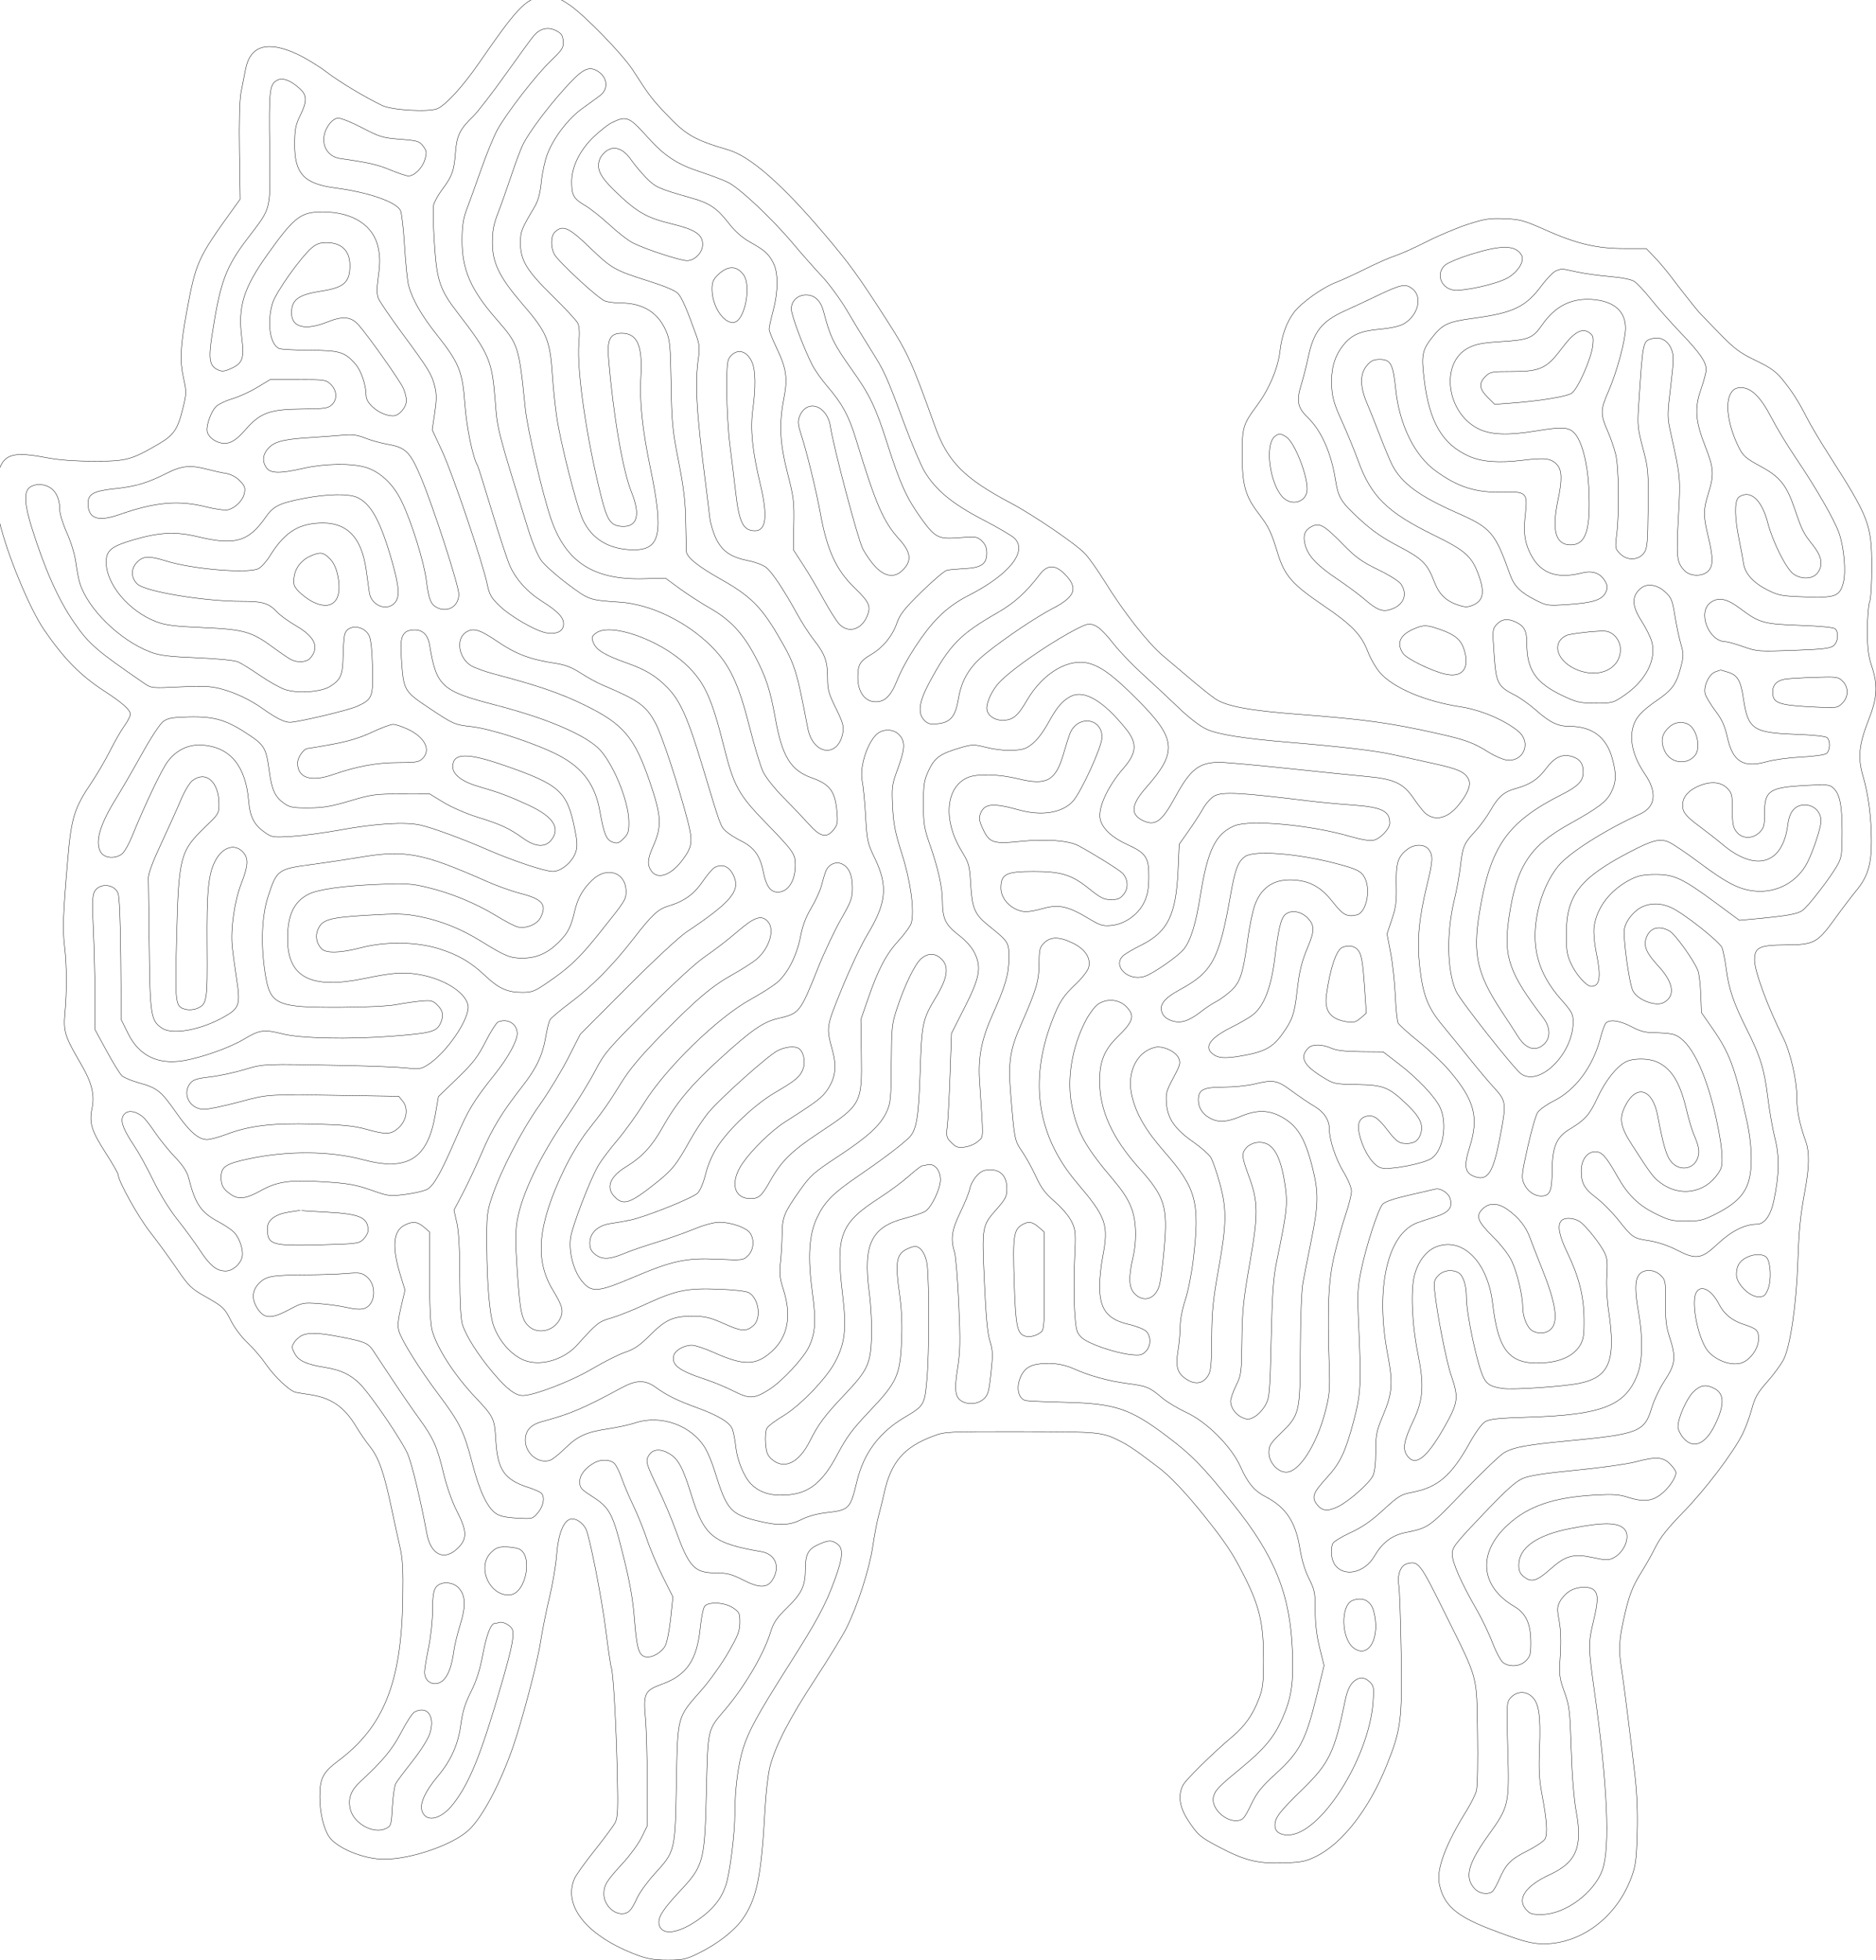 <?xml version="1.0" encoding="UTF-8"?>
<svg xmlns="http://www.w3.org/2000/svg" width="246.704mm" height="257.672mm" viewBox="-1588.418 -747.996 246.704 257.672">
    <path transform="matrix(-0.265,0,0,-0.265,-1329.598,-483.71)" style="stroke:#000000;stroke-width:0.05mm;fill:none" d="M694.405,995.109C687.029,990.249,667.776,970.502,662.613,962.5C654.518,949.956,653.316,948.362,646.515,941.165C636.13,930.174,632.555,928.096,615.061,922.879C604.257,919.657,588.322,905.663,567.607,881.205C554.835,866.125,550.977,860.806,536.559,838.397C526.258,822.385,524.13,817.697,512.779,786C506.432,768.278,498.294,760.029,475,747.708C463.745,741.755,442.48,727.245,438.199,722.597C436.124,720.344,431.788,714.225,428.564,709C419.153,693.747,407.039,678.296,399.555,672C396.613,669.525,390.391,664.262,385.728,660.305C381.066,656.348,375.608,651.995,373.6,650.632C368.193,646.963,356.654,644.811,332.5,642.968C299.411,640.442,286.712,638.697,263.511,633.485C249.427,630.322,245.399,628.854,238.037,624.204C235.033,622.306,230.983,620.54,229.037,620.281C220.597,619.156,216.553,628.922,223.158,634.479C229.716,639.997,241.938,645.197,251.815,646.669C269.207,649.262,285.239,656.032,291.821,663.564C293.844,665.879,296.583,670.611,297.906,674.078C301.1,682.449,305.856,687.372,320.016,696.97C335.443,707.426,339.275,711.82,342.638,722.91C345.794,733.319,347.085,735.99,352.189,742.685C358.653,751.161,360.174,756.511,360.24,771C360.306,785.299,359.9,786.692,352.942,796.078C346.843,804.306,342.465,814.648,341.5,823.11C340.609,830.929,338.196,837.566,334.465,842.457C330.855,847.19,320.386,854.666,313.934,857.117C311.175,858.166,304.548,861.204,299.209,863.87C293.869,866.536,287.172,869.481,284.327,870.414C281.481,871.346,274.336,874.557,268.449,877.549C262.561,880.541,253.414,884.378,248.122,886.078C239.807,888.748,237.346,889.119,230,888.815C222.321,888.498,220.389,887.969,210,883.341C194.308,876.352,184.409,874,170.678,874L159.737,874L155.618,869.726C153.353,867.376,149.7,863.052,147.5,860.118C143.583,854.893,135.481,844.622,133.5,842.369C132.95,841.743,128.475,837.107,123.556,832.065C115.857,824.174,113.336,822.286,105.438,818.496C98.301,815.07,95.394,813.027,92.347,809.296C87.375,803.209,84.037,797.997,80.05,790.099C78.311,786.653,73.38,778.359,69.092,771.667C49.266,740.721,47.882,737.132,47.827,716.5C47.804,707.799,48.252,700.318,48.894,698.685C49.502,697.137,50,690.798,50,684.6C50,675.755,49.54,671.95,47.862,666.915C44.687,657.387,45.036,651.242,49.379,640.226C54.194,628.013,54.864,621.427,52.205,612.422C49.477,603.185,47.985,591.616,47.993,579.761C48.001,568.241,49.877,562.265,55.675,555.284C57.779,552.751,62.46,546.594,66.078,541.6C74.868,529.468,76.419,528.642,90.567,528.555C103.701,528.475,106,527.353,106,521.02C106,515.534,99.361,497.563,91.768,482.5C88.238,475.495,85,461.442,85,453.122C85,446.201,83.772,440.132,80.463,430.703C78.694,425.66,78.832,418.307,80.91,407C83.306,393.96,83.95,387.526,84.516,371.009C85.228,350.22,88.259,329.443,91.52,323C92.772,320.525,96.433,315.52,99.656,311.877C104.52,306.378,105.824,304.091,107.339,298.406C108.342,294.64,110.421,289.023,111.958,285.925C116.584,276.602,130.595,258.158,141.527,247C148.876,239.499,152.736,234.648,155.041,230.014C156.815,226.447,160.001,220.783,162.12,217.427C166.69,210.191,168.423,205.555,171.045,193.547C173.24,183.495,173.444,178.505,172.022,169.615C170.971,163.046,168.098,140.246,165.432,117.321C164.306,107.639,163.922,98.282,164.221,87.821C164.605,74.412,164.983,71.641,167.252,65.621C174.586,46.165,192.036,33.044,210.619,33.011C216.658,33,221.749,34.407,237.276,40.38C254.389,46.962,260.499,52.483,262.505,63.176C263.831,70.241,259.139,82.661,248.987,98.962C246.774,102.516,244.536,107.016,244.013,108.962C243.479,110.952,243.238,123.456,243.463,137.538C243.935,167.183,242.837,163.153,259.733,197.241C272.066,222.122,272.76,223.03,278.373,221.621C281.622,220.806,283.396,216.164,282.515,210.782C282.13,208.427,281.605,193.226,281.35,177.001C280.827,143.773,281.416,139.278,288.646,121.344C297.302,99.871,310.555,82.799,323.5,76.445C328.793,73.847,330.764,73.46,340.231,73.162C352.64,72.771,359.259,74.445,372,81.195C381.28,86.112,382.367,87.059,387.153,94.405C391.399,100.923,392.218,106.765,389.591,111.8C388.174,114.516,374.694,127.76,365.11,135.851C358.86,141.128,355.053,146.535,351.979,154.5C349.972,159.699,349.661,162.301,349.649,174C349.63,191.805,351.554,200.185,359.12,215.246C364.865,226.681,368.486,232.131,379.374,245.726C388.371,256.96,396.445,265.434,402.109,269.587C403.544,270.639,407.155,273.351,410.132,275.614C413.11,277.877,417.517,280.733,419.926,281.962C429.851,287.026,430.091,287.05,469.953,287.117C506.504,287.178,507.659,287.12,513.5,284.934C528.194,279.432,534.546,272.044,537.946,256.5C538.667,253.2,539.883,248.254,540.647,245.509C541.411,242.763,542.722,235.895,543.561,230.245C545.242,218.924,551.106,200.739,556.652,189.648C558.618,185.716,565.584,174.329,572.133,164.341C584.828,144.982,591.791,131.526,594.561,121C595.507,117.406,596.627,107.793,597.065,99.5C598.808,66.557,601.183,55.053,608.281,45.172C612.471,39.338,620.402,33.171,629.639,28.562C636.157,25.31,637.526,25,645.367,25C652.078,25,655.399,25.544,660.565,27.488C685.185,36.755,697.402,51.611,691.645,65.282C690.9,67.052,686.394,73.371,681.633,79.323C676.871,85.276,672.275,91.501,671.42,93.155C670.101,95.706,669.942,99.534,670.373,118.332C670.927,142.471,672.353,167.62,673.302,170C673.631,170.825,674.862,179.15,676.037,188.5C678.074,204.706,684.136,235.518,685.957,238.92C687.573,241.939,690.835,244.161,693.168,243.83C696.93,243.297,699.611,236.671,700.46,225.809C700.861,220.689,702.446,211.325,703.984,205C705.522,198.675,707.535,188.607,708.457,182.627C710.041,172.362,717.595,143.666,722.18,130.5C728.411,112.608,737.065,96.257,743.731,89.782C751.414,82.319,772.369,75,786.052,75C796.242,75,809.692,80.548,813.465,86.307C816.165,90.427,817.978,98.326,817.985,106C817.994,115.093,816.44,118.111,808.812,123.823C786.236,140.724,777.488,162.637,776.805,204C776.561,218.783,776.847,224.007,778.226,230C779.175,234.125,781.086,242.882,782.472,249.46C786.134,266.837,788.659,274.042,793.037,279.608C795.153,282.298,798.261,286.806,799.944,289.624C805.873,299.557,812.509,304.049,823.5,305.572C825.7,305.877,828.539,306.338,829.809,306.597C832.964,307.24,840.469,314.339,845.034,320.999C847.109,324.024,851.092,328.636,853.887,331.248C856.682,333.859,860.289,338.611,861.903,341.807C865.32,348.576,865.791,349.019,875.303,354.417C881.785,358.095,883.145,359.447,889,368.037C892.575,373.283,898.515,381.419,902.201,386.118C908.132,393.68,918,411.406,918,414.499C918,415.128,920.707,419.865,924.017,425.026C931.363,436.483,932.514,440.206,930.986,447.568C929.606,454.216,931.167,460.423,936.503,469.5C944.432,482.99,945.289,485.676,944.479,494.5C943.429,505.943,943.5,518.181,944.672,528.074C945.659,536.4,945.371,543.995,943.036,571.25C941.281,591.734,939.82,596.43,931.238,609.147C928.503,613.2,924.383,620.26,922.082,624.837C919.781,629.413,916.571,634.989,914.949,637.229C913.327,639.468,912,642.048,912,642.963C912,645.167,915.881,648.626,925,654.549C936.762,662.189,944.973,670.546,954.794,684.873C962.083,695.505,973.368,722.91,977.084,739C978.737,746.161,978.766,759.496,977.138,764.234C974.418,772.152,969.726,773.345,953.5,770.246C947.605,769.12,939.498,768.523,930,768.514C913.898,768.498,911.568,769.119,898,777.029C890.406,781.456,888.507,784.251,885.9,794.833C884.118,802.068,884.102,802.911,885.616,809.795C887.495,818.339,887.167,825.531,884.145,842C879.493,867.348,878.736,869.039,861,893.644L857.5,898.5L857.853,922.111C858.081,937.387,857.797,947.801,857.047,951.611C856.41,954.85,855.412,959.949,854.829,962.941C852.536,974.731,843.953,977.273,829.3,970.503C825.137,968.58,818.529,964.558,814.616,961.566C808.145,956.619,795.98,949.305,787,944.963C782.158,942.622,763.926,941.579,759.635,943.398C755.445,945.174,746.953,954.477,739,966.002C718.856,995.194,714.971,999,705.317,999C701.178,999,699.287,998.326,694.405,995.109z"/>
    <path transform="matrix(-0.265,0,0,-0.265,-1329.598,-483.71)" style="stroke:#000000;stroke-width:0.05mm;fill:none" d="M711.696,979.695C712.764,978.488,719.074,969.85,725.719,960.5C732.364,951.15,739.674,941.7,741.964,939.5C748.44,933.277,750.043,930.003,750.636,921.794C751.29,912.726,752.317,909.83,757.151,903.419C759.258,900.625,761.239,897.025,761.553,895.419C761.867,893.814,761.68,885.519,761.137,876.987C759.928,858.007,758.488,853.687,749.472,842C733.862,821.767,732.464,818.462,730.912,798.121C729.843,784.11,729.864,784.193,714.482,734.444C712.523,728.109,709.789,721.628,708.077,719.265C706.435,716.998,700.571,711.763,695.048,707.633C684.296,699.593,684.422,699.637,668.928,698.575C653.854,697.541,636.152,689.023,623.915,676.914C614.639,667.735,610.189,658.381,604.645,636.41C602.273,627.01,599.277,617.11,597.985,614.41C596.676,611.672,592.29,606.132,588.069,601.886C583.906,597.698,578.239,591.736,575.476,588.636C569.599,582.042,566.477,581.322,562.963,585.75C561.071,588.135,560.857,589.326,561.35,594.722C562.275,604.834,564.839,608.268,573.832,611.441C584.345,615.15,588.545,622.038,591.976,641.195C594.496,655.271,596.595,661.625,602.19,672.126C608.119,683.255,614.374,689.895,624.254,695.549C628.789,698.144,635.638,702.57,639.473,705.384L646.446,710.5L657.292,710.21C682.234,709.543,696.032,718.542,703.375,740.264C707.548,752.606,714.97,784.549,715.992,794.564C719.202,826.006,719.309,826.338,730.359,839C743.184,853.696,747.466,863.637,747.376,878.5C747.335,885.341,746.776,888.939,745.046,893.5C743.794,896.8,740.548,905.8,737.832,913.5C735.116,921.2,731.509,929.975,729.816,933C725,941.607,710.869,959.852,703.548,966.916C697.496,972.756,696.926,973.655,697.2,976.916C697.445,979.842,698.113,980.806,700.839,982.167C704.733,984.112,708.56,983.24,711.696,979.695z"/>
    <path transform="matrix(-0.265,0,0,-0.265,-1329.598,-483.71)" style="stroke:#000000;stroke-width:0.05mm;fill:none" d="M697.113,952.658C705.707,942.994,713.902,931.973,717.081,925.803C718.129,923.77,720.758,916.795,722.923,910.303C725.088,903.811,728.089,895.35,729.593,891.5C731.698,886.108,732.329,882.777,732.338,877C732.354,866.921,728.848,859.75,717.425,846.5C705.152,832.264,703.707,828.778,702.504,810.5C702.142,805,701.228,796.184,700.473,790.909C698.618,777.948,690.482,745.894,687.385,739.349C682.853,729.768,674.237,724.663,662.406,724.549C648.908,724.419,647.204,732.618,653.954,765.212C657.978,784.645,659.39,798.286,658.648,810.577C657.728,825.827,660.466,832,668.151,832C673.852,832,675.452,828.996,674.696,819.71C672.412,791.648,667.671,763.989,663.27,753.06C658.664,741.62,660.475,735.609,668.348,736.202C673.64,736.601,675.39,739.19,678.355,751C685.638,780.014,690.548,813.796,689.415,827.099C688.966,832.374,689.151,835.432,690.019,837.099C690.707,838.42,696.322,844.45,702.497,850.5C715.395,863.136,718.462,868.241,718.419,877C718.391,882.498,717.921,883.682,711.383,894.72C709.596,897.736,708.639,901.303,708.027,907.22C707.557,911.774,706.199,917.966,705.01,920.979C701.716,929.33,694.584,938.593,687.64,943.54C684.263,945.947,680.263,948.869,678.75,950.034C674.366,953.411,675.346,959.546,680.72,962.361C684.976,964.591,688.196,962.685,697.113,952.658z"/>
    <path transform="matrix(-0.265,0,0,-0.265,-1329.598,-483.71)" style="stroke:#000000;stroke-width:0.05mm;fill:none" d="M839.6,957.235C842.92,955.018,843.23,951.871,842.864,924.103C842.443,892.212,841.842,894.742,853.464,879.51C864.727,864.748,867.362,857.646,871.479,830.954C873.304,819.12,872.722,815.742,868.53,813.832C866.507,812.91,865.262,813.029,862.125,814.444C856.222,817.106,855.399,819.442,856.709,829.821C858.671,845.364,855.827,854.463,843.708,871.413C830.518,889.862,827.368,892.25,816.305,892.186C801.491,892.101,791.272,885.446,788.977,874.391C788.045,869.899,788.027,866.639,788.902,860.388C789.714,854.58,789.737,851.437,788.979,849.446C788.395,847.91,783.084,840.093,777.176,832.076C763.893,814.051,762.456,811.713,760.93,805.644C759.966,801.809,759.97,799.034,760.952,792.436L762.195,784.083L757.187,773.292C752.003,762.122,737.078,718.052,734.904,707.5C733.865,702.454,732.934,700.785,729.05,697C723.326,691.422,710.393,683.996,705.185,683.298C700.024,682.606,697,684.287,697,687.848C697,691.079,699.957,694.132,708,699.205C714.941,703.583,720.572,709.805,723.544,716.38C724.817,719.196,728.85,731.387,732.507,743.471C736.163,755.555,739.366,765.784,739.624,766.201C742.011,770.062,745.162,785.278,745.998,796.972C747.152,813.12,748.879,817.351,760.067,831.444C767.496,840.803,772.051,848.763,773.896,855.613C774.498,857.848,775.41,866.694,775.924,875.271C776.438,883.848,777.355,891.795,777.962,892.93C780.245,897.196,793.814,901.896,810,904.028C825.91,906.123,830.537,911.094,830.451,926C830.41,933.138,829.971,935.381,827.711,940C824.27,947.031,824.279,949.956,827.75,953.179C832.562,957.647,836.807,959.1,839.6,957.235z"/>
    <path transform="matrix(-0.265,0,0,-0.265,-1329.598,-483.71)" style="stroke:#000000;stroke-width:0.05mm;fill:none" d="M673.442,936.248C675.06,935.424,678.837,932.444,681.834,929.625C688.79,923.084,692.998,914.627,692.999,907.184C693,900.392,692.029,898.685,686.232,895.298C683.629,893.777,678.2,889.478,674.167,885.744C670.133,882.01,664.958,877.998,662.667,876.829C656.654,873.759,639.1,868,635.758,868C631.895,868,628,872.017,628,876.002C628,881.027,631.581,883.388,643.664,886.333C655.975,889.333,660.787,892.138,671.596,902.619C679.061,909.858,680.842,913.655,679.02,918.448C678.508,919.794,676.93,921.655,675.513,922.583C671.634,925.125,667.253,923.474,663.518,918.063C661.858,915.658,658.475,911.619,656,909.089C651.394,904.379,649.9,903.715,633.441,899.057C624.53,896.534,620.828,894.014,614.994,886.5C611.872,882.478,608.384,879.403,604.418,877.173C597.013,873.011,595.265,871.435,592.894,866.79C590.401,861.907,590.452,852.739,593.024,843.068C594.111,838.98,595,834.917,595,834.039C595,833.162,593.394,829.093,591.432,824.998C586.393,814.485,585.692,809.781,587.664,799.737C590.167,786.988,589.707,777.565,585.845,762.5C582.823,750.708,582.536,748.344,582.757,737.058L583,724.616L578.09,717.058C575.39,712.901,570.843,705.225,567.987,700C565.131,694.775,561.631,689.263,560.21,687.75C555.724,682.976,549.222,684.83,546.35,691.704C544.345,696.505,545.28,698.616,552.506,705.597C561.704,714.484,566.275,724.389,569.536,742.5C571.489,753.347,576.333,773.207,579.073,781.601C580.652,786.441,580.842,788.284,579.993,790.519C576.495,799.719,566.191,796.425,564.565,785.587C563.043,775.434,551.005,729.943,548.568,725.134C547.166,722.368,544.285,718.281,542.164,716.052C537.626,711.281,532.908,710.574,529.127,714.096C524.025,718.849,524.38,723.095,530.442,729.804C538.381,738.592,542,746.96,551.93,779.5C555.435,790.983,558.708,797.035,565.994,805.5C568.834,808.8,572.236,813.601,573.554,816.168C577.817,824.471,584,840.958,584,844.02C584,847.993,580.85,851,576.689,851C572.4,851,569.367,848.125,567.981,842.746C564.782,830.325,562.971,826.603,553.996,814C544.965,801.317,542.156,795.425,536.119,776.498C530.073,757.543,526.665,750.043,519.691,740.346C512.601,730.488,511.099,729.725,500.47,730.588C492.428,731.24,491.784,731.145,489.464,728.966C487.713,727.321,487,725.589,487,722.981C487,717.545,489.631,715.663,497.807,715.248C501.488,715.061,505.494,714.7,506.708,714.445C507.923,714.191,513.609,709.374,519.344,703.741C527.96,695.278,530.094,692.571,531.635,688.152C533.907,681.637,538.489,676.075,544.475,672.568C549.957,669.355,551,667.54,551,661.214C551,654.414,547.768,649.613,542.915,649.201C537.938,648.779,534.734,651.698,531.613,659.495C527.568,669.599,518.3,683.827,511.063,691.045C506.49,695.606,501.923,698.906,496,701.928C475.886,712.19,466.61,723.762,473.25,730.309C474.487,731.53,481.557,735.672,488.96,739.514C504.053,747.347,512.308,754.157,517.83,763.331C519.662,766.373,524.219,777.106,527.958,787.181C536.769,810.928,537.764,813.119,544.767,824.189C548.006,829.31,553.246,837.925,556.41,843.333C559.574,848.741,565.186,856.391,568.882,860.333C572.577,864.275,579.023,871.576,583.205,876.558C593.671,889.024,609.954,904.288,615.635,906.958C618.223,908.175,624.315,910.469,629.174,912.057C640.747,915.839,647.013,919.98,655.49,929.452C664.54,939.564,665.912,940.083,673.442,936.248z"/>
    <path transform="matrix(-0.265,0,0,-0.265,-1329.598,-483.71)" style="stroke:#000000;stroke-width:0.05mm;fill:none" d="M813.718,935.102C818.465,928.035,815.51,919.738,807.862,918.658C793.748,916.664,789.611,915.726,783.111,913.046C779.049,911.371,774.948,910,773.997,910C771.051,910,767.104,913.922,765.855,918.089C764.795,921.629,764.887,922.372,766.685,924.785C768.548,927.286,769.451,927.558,778.104,928.23C786.761,928.902,788.247,929.351,797,933.934C802.225,936.67,807.61,938.817,808.968,938.705C810.523,938.576,812.28,937.243,813.718,935.102z"/>
    <path transform="matrix(-0.265,0,0,-0.265,-1329.598,-483.71)" style="stroke:#000000;stroke-width:0.05mm;fill:none" d="M701.171,882.345C703.369,880.356,703.576,875.015,701.603,871.2C699.758,867.632,679.957,849.314,676.542,848.016C675.072,847.457,671.537,846.997,668.685,846.994C657.662,846.983,650.102,842.313,646.12,833.057C644.229,828.661,643.963,825.839,643.646,806.816C643.326,787.555,642.969,783.861,639.951,768.5C637.372,755.375,636.562,748.537,636.4,738.5C636.284,731.35,636.147,724.747,636.095,723.827C635.927,720.87,630.277,716.309,618.749,709.826C604.776,701.968,599.098,696.452,591.16,683.025C582.162,667.806,581.544,665.916,575.823,636.063C573.233,622.552,560.474,621.144,558.365,634.137C557.894,637.04,558.569,639.314,561.891,646.022C565.5,653.307,566,655.154,566,661.191C566,669.243,567.374,673.002,572.85,679.929C575.058,682.723,578.779,688.494,581.12,692.754C587.731,704.784,593.529,713.484,596.487,715.811C597.973,716.98,601.787,718.448,604.962,719.072C613.796,720.81,618.058,723.627,621.184,729.795C622.66,732.707,624.151,737.657,624.497,740.795C624.844,743.933,625.791,751.675,626.601,758C631.137,793.408,631.911,807.368,630.039,820C629.4,824.306,629.61,826.585,631.007,830.5C635.735,843.749,638.314,849.688,640.226,851.731C641.557,853.155,647.056,855.452,655.407,858.075C671.328,863.074,673.361,864.229,683.5,874.025C694.336,884.495,697.269,885.876,701.171,882.345z"/>
    <path transform="matrix(-0.265,0,0,-0.265,-1329.598,-483.71)" style="stroke:#000000;stroke-width:0.05mm;fill:none" d="M821.812,874.504C827.4,869.803,839.842,852.272,841.461,846.818C844.298,837.265,842.711,826.444,838.173,824.402C837.253,823.988,830.425,823.611,823,823.563C807.95,823.466,805.63,822.759,800.248,816.63C797.449,813.441,795,806.189,795,801.086C795,796.663,787.479,791,781.605,791C778.654,791,775,795.241,775,798.667C775,799.985,775.661,802.645,776.468,804.578C777.951,808.127,794.253,831.178,798.859,836.238C802.548,840.291,806.552,840.643,814.193,837.586C825.231,833.17,832,834.873,832,842.066C832,848.691,828.616,851.144,817.002,852.937C805.877,854.655,802.954,857.35,803.035,865.815C803.104,872.966,807.211,876.901,814.673,876.965C817.699,876.99,819.662,876.314,821.812,874.504z"/>
    <path transform="matrix(-0.265,0,0,-0.265,-1329.598,-483.71)" style="stroke:#000000;stroke-width:0.05mm;fill:none" d="M247.101,871.028C252.381,869.375,257.893,867.085,259.351,865.939C264.181,862.139,261.99,854.652,255.703,853.472C250.946,852.58,233.731,856.382,228.41,859.5C223.194,862.556,219.91,868.038,221.637,870.804C224.78,875.837,231.548,875.897,247.101,871.028z"/>
    <path transform="matrix(-0.265,0,0,-0.265,-1329.598,-483.71)" style="stroke:#000000;stroke-width:0.05mm;fill:none" d="M620.417,860.963C622.752,858.693,623.333,857.269,623.329,853.814C623.32,845.017,616.975,835.921,611.957,837.514C606.92,839.112,603.865,855.506,607.607,860.849C610.962,865.639,615.563,865.68,620.417,860.963z"/>
    <path transform="matrix(-0.265,0,0,-0.265,-1329.598,-483.71)" style="stroke:#000000;stroke-width:0.05mm;fill:none" d="M204.35,863.057C205.714,862.538,209.006,859.193,211.665,855.624C219.542,845.05,225.735,842.071,245.302,839.447C258.144,837.724,260.743,836.532,265.912,829.992C270.919,823.658,271.399,821.218,269.98,809.331C267.43,787.978,260.925,776.836,247.555,770.921C241.349,768.176,232.83,767.551,221.143,768.982C209.894,770.361,207.002,769.992,204.028,766.799C201.561,764.152,201.408,759.295,203.483,749.5C206.731,734.163,204.756,727,197.28,727C189.548,727,187.182,734.6,188.276,755.913C188.898,768.029,191.867,778.958,195.533,782.624C198.378,785.468,201.664,785.623,214.5,783.514C228.071,781.284,236.478,781.544,242.571,784.381C258.938,792.002,262.299,817.472,247.903,824.779C244.24,826.639,240.887,827.265,231.403,827.862C218.042,828.703,215.959,829.565,211.402,836.142C204.6,845.957,195.957,849.975,184.676,848.565C175.152,847.375,170.035,842.464,170.024,834.5C170.016,828.621,174.378,812.512,178.544,803.037C182.599,793.815,182.604,791.908,178.604,782.788C177.329,779.88,175.67,775.025,174.917,772C173.345,765.68,173.044,743.19,174.385,732.34C175.245,725.385,175.195,725.104,172.621,722.53C169.154,719.064,163.594,719.286,160.856,723C159.234,725.201,158.989,727.83,158.807,745C158.61,763.541,158.738,765.016,161.402,775C163.925,784.457,164.139,786.493,163.549,795.5C161.372,828.746,161.494,828.157,156.528,829.404C152.657,830.375,149.057,828.38,147.361,824.322C145.96,820.969,145.983,819.264,147.606,805.663C149.322,791.285,149.322,790.374,147.603,782.597C142.653,760.193,142.692,760.625,143.785,740.573C144.869,720.68,144.601,718.351,140.759,714.25C137.996,711.3,131.831,711.169,129,714C126.449,716.551,126.448,720.57,128.993,731.187C131.509,741.681,131.495,744.195,128.873,752.645C126.006,761.884,126.201,764.967,130.324,775.515C135.38,788.45,135.873,794.634,132.604,804.105C131.172,808.255,130,812.651,130,813.875C130,817.751,132.994,822.117,142.389,831.943C147.416,837.199,154.132,844.767,157.315,848.76C160.497,852.753,164.23,856.76,165.608,857.663C167.182,858.694,171.723,859.612,177.808,860.129C183.138,860.581,190.425,861.592,194,862.375C197.575,863.159,200.808,863.844,201.185,863.9C201.562,863.955,202.986,863.576,204.35,863.057z"/>
    <path transform="matrix(-0.265,0,0,-0.265,-1329.598,-483.71)" style="stroke:#000000;stroke-width:0.05mm;fill:none" d="M293.207,850.631C298.318,848.191,305.425,844.873,309,843.257C320.887,837.885,324.774,832.963,327.547,819.772C328.388,815.772,329.968,809.61,331.059,806.078C333.396,798.507,332.695,794.998,327.936,790.439C321.083,783.873,316.143,772.917,314.007,759.543C312.535,750.329,311.36,748.413,301.781,739.598C295.745,734.044,290.568,730.448,282.684,726.335C270.794,720.133,268.349,717.702,264.883,708.645C262.465,702.328,259.037,699.061,252.691,697.027C249.684,696.063,248.255,696.066,245.903,697.04C240.482,699.286,239.72,703.504,243.103,712.544C246.444,721.475,249.612,724.237,265.367,731.953C288.21,743.139,296.23,751.008,302.601,768.484C304.61,773.993,308.315,783,310.835,788.5C314.487,796.471,315.5,799.88,315.824,805.301C316.308,813.373,314.741,819.677,310.952,824.907C306.542,830.995,302.291,833.035,292,834C285.893,834.573,281.94,835.493,279.743,836.854C272.809,841.148,270.725,850.065,275.734,854.006C279.202,856.733,281.253,856.337,293.207,850.631z"/>
    <path transform="matrix(-0.265,0,0,-0.265,-1329.598,-483.71)" style="stroke:#000000;stroke-width:0.05mm;fill:none" d="M201.686,824.439C209.093,814.529,212.37,813,226.203,813C236.43,813,237.24,812.851,239.545,810.545C242.915,807.176,242.625,804.425,238.461,800.261L234.923,796.723L226.711,797.334C212.553,798.388,199.337,800.549,196.771,802.23C193.684,804.253,186.865,819.702,186.229,826.113C185.838,830.057,186.1,830.956,188.029,832.308C191.633,834.832,195.647,832.52,201.686,824.439z"/>
    <path transform="matrix(-0.265,0,0,-0.265,-1329.598,-483.71)" style="stroke:#000000;stroke-width:0.05mm;fill:none" d="M613.961,820.811C615.826,818.809,616,817.337,616,803.523C616,795.219,615.307,783.041,614.459,776.462C613.612,769.883,612.321,759.306,611.592,752.957C609.872,737.991,607.851,734,601.99,734C596.413,734,595.604,741.426,599.446,757.372C603.325,773.473,604.416,784.369,603.115,794.034C601.61,805.214,601.712,813.375,603.406,817.43C605.775,823.098,610.439,824.592,613.961,820.811z"/>
    <path transform="matrix(-0.265,0,0,-0.265,-1329.598,-483.71)" style="stroke:#000000;stroke-width:0.05mm;fill:none" d="M298.411,815.923C301.848,811.839,301.844,805.595,298.4,797.5C296.995,794.2,294.03,786.775,291.81,781C289.59,775.225,286.922,768.825,285.881,766.778C281.243,757.659,272.476,751.17,253.544,742.845C236.753,735.461,234.701,733.078,227.423,712.5C225.318,706.547,222.266,703.474,214.621,699.606C209.062,696.793,208.709,696.747,198.241,697.448C186.047,698.265,181.522,699.76,179.799,703.541C178.821,705.689,178.874,706.686,180.083,708.843C182.392,712.961,186.3,714.414,191.531,713.097C204.862,709.74,213.087,713.161,217.913,724.07C220.257,729.37,220.682,734.004,219.649,743C218.533,752.711,219.47,753.579,230.658,753.206C244.076,752.759,253.1,755.582,264.263,763.718C274.791,771.391,282.278,786.711,284.067,804.244C285.337,816.685,286.571,819,291.934,819C295.048,819,296.338,818.387,298.411,815.923z"/>
    <path transform="matrix(-0.265,0,0,-0.265,-1329.598,-483.71)" style="stroke:#000000;stroke-width:0.05mm;fill:none" d="M849.118,805.085C852.688,802.931,858.246,800.403,861.469,799.466C864.692,798.529,868.342,796.749,869.582,795.509C871.708,793.383,874.02,787.307,873.963,784C873.923,781.741,871.658,779.201,868.669,778.064C863.941,776.267,860.347,777.827,855.001,783.999C847.611,792.53,842.88,794.278,826.855,794.402C815.908,794.487,813.927,794.756,812.105,796.405C809.236,799.001,809.391,803.482,812.455,806.545C814.824,808.915,815.387,809,828.768,809L842.626,809L849.118,805.085z"/>
    <path transform="matrix(-0.265,0,0,-0.265,-1329.598,-483.71)" style="stroke:#000000;stroke-width:0.05mm;fill:none" d="M117.593,802.499C120.84,797.543,119.185,786.089,113.62,775C111.693,771.16,110.145,769.84,103.07,766C93.182,760.633,90.12,756.777,85.902,744.377C82.409,734.107,81.754,732.821,76.855,726.619C72.479,721.079,71.839,716.656,74.871,712.911C77.274,709.943,82.903,709.805,86.744,712.62C90.341,715.256,96.996,728.535,99.413,737.899C101.679,746.678,105.668,752,109.981,752C111.507,752,113.373,751.256,114.128,750.347C115.985,748.11,115.829,740.315,113.722,730C112.767,725.325,111.742,719.803,111.443,717.729C110.721,712.703,106.447,708.041,99.318,704.505C94.034,701.884,92.329,701.579,80.755,701.191C65.793,700.689,63.765,701.447,61.942,708.215C60.5,713.57,61.54,725.638,64.07,732.894C66.357,739.456,75.738,755.732,85.615,770.278C89.641,776.205,95.024,785.101,97.578,790.046C102.88,800.312,107.622,805,112.705,805C115.067,805,116.401,804.318,117.593,802.499z"/>
    <path transform="matrix(-0.265,0,0,-0.265,-1329.598,-483.71)" style="stroke:#000000;stroke-width:0.05mm;fill:none" d="M344.389,780.468C349.019,775.838,346.421,757.342,340.215,750.75C335.586,745.834,328,748.32,328,754.753C328,762.02,334.205,777.63,338.209,780.434C341.016,782.4,342.449,782.408,344.389,780.468z"/>
    <path transform="matrix(-0.265,0,0,-0.265,-1329.598,-483.71)" style="stroke:#000000;stroke-width:0.05mm;fill:none" d="M824,780.152C837.184,779.301,841.521,777.95,844.439,773.783C846.422,770.953,846.423,768.049,844.443,765.223C842.457,762.387,837.653,762.329,826,765C815.762,767.347,802.279,767.569,795.328,765.505C788.044,763.342,781.472,757.145,777.341,748.544C772.353,738.16,766.266,718.623,765.085,709.208C763.957,700.207,762.952,697.58,760.043,696.023C754.641,693.132,749,696.466,749,702.55C749,706.859,761.475,745.362,767.689,760.234C773.047,773.056,775.291,775.32,784.193,776.881C787.662,777.489,792.75,778.893,795.5,780.001C799.255,781.514,801.87,781.884,806,781.488C809.025,781.197,817.125,780.596,824,780.152z"/>
    <path transform="matrix(-0.265,0,0,-0.265,-1329.598,-483.71)" style="stroke:#000000;stroke-width:0.05mm;fill:none" d="M893.775,762.619C903.542,757.709,909.375,755.957,919.444,754.908C930.13,753.795,933,752.269,933,747.699C933,740.024,928.22,738.294,917.407,742.054C899.548,748.265,888.068,749.289,874.492,745.884C869.853,744.721,864.941,744.049,863.576,744.392C859.803,745.339,856.069,749.129,855.382,752.71C854.869,755.382,855.263,756.417,857.733,758.886C859.567,760.721,862.187,762.088,864.6,762.469C866.745,762.807,870.75,763.688,873.5,764.426C882.084,766.729,886.358,766.348,893.775,762.619z"/>
    <path transform="matrix(-0.265,0,0,-0.265,-1329.598,-483.71)" style="stroke:#000000;stroke-width:0.05mm;fill:none" d="M962.171,755.345C964.866,752.906,964.483,746.967,960.889,735.46C954.478,714.93,947.749,699.865,939.916,688.5C932.539,677.797,928.897,674.642,905.005,658.254C901.588,655.91,901.197,655.872,887.505,656.55C876.227,657.109,872.286,656.933,867.265,655.647C860.105,653.812,852.527,650.208,845.869,645.47C839.581,640.995,835.546,639,832.785,639C828.905,639,803.982,644.913,799.607,646.871C791.898,650.322,791.455,651.432,791.833,666.321C792.052,674.938,792.64,680.337,793.552,682.101C796.195,687.211,804.014,687.683,805.555,682.827C805.957,681.561,806.343,676.694,806.413,672.013C806.556,662.491,807.578,660.084,812.874,656.785C817.434,653.945,829.091,653.162,835.301,655.278C837.769,656.118,843.323,659.238,847.644,662.21C851.965,665.183,856.85,668.208,858.5,668.934C860.34,669.744,868.268,670.54,879,670.993C893.33,671.597,897.523,672.124,902.146,673.898C917.309,679.719,933.163,695.257,937.111,708.166C937.672,710,938.544,714.577,939.049,718.338C939.583,722.312,941.44,728.438,943.484,732.964C945.418,737.247,947,742.315,947,744.227C947,752.173,950.844,756.87,957.421,756.96C959.028,756.982,961.165,756.255,962.171,755.345z"/>
    <path transform="matrix(-0.265,0,0,-0.265,-1329.598,-483.71)" style="stroke:#000000;stroke-width:0.05mm;fill:none" d="M825.875,750.072C838.008,747.72,841.056,746.223,844.853,740.749C853.306,728.563,860.067,726.615,878.5,731.055C889.487,733.702,897.483,733.314,910.5,729.504C921.475,726.291,924,724.223,924,718.448C924,707.518,912.753,694.11,899.252,688.944C894.531,687.138,890.364,686.606,876,685.977C855.673,685.086,851.839,684.011,841.254,676.231C837.539,673.501,833.517,670.757,832.316,670.133C829.092,668.46,824.525,668.755,822.773,670.75C818.037,676.144,820.279,681.319,829.754,686.865C833.464,689.036,837.625,692.023,839,693.501C843.296,698.121,846.128,699,856.727,699C875.515,699,904.388,703.777,908.471,707.561C911.808,710.653,911.839,715.252,908.545,718.545C905.56,721.531,902.573,721.624,894.175,718.992C881.408,714.989,853.978,712.686,848.549,715.16C847.149,715.798,844.575,718.61,842.829,721.41C835.874,732.563,829.606,736.941,819.424,737.758C805.045,738.912,797.274,731.463,794.911,714.26C794.324,709.992,793.638,705.057,793.385,703.293C792.5,697.118,785.061,693.939,781,698C778.211,700.789,778.438,705.655,781.933,718.077C787.717,738.629,792.485,747.451,799.5,750.583C803.805,752.504,814.385,752.299,825.875,750.072z"/>
    <path transform="matrix(-0.265,0,0,-0.265,-1329.598,-483.71)" style="stroke:#000000;stroke-width:0.05mm;fill:none" d="M326.043,735.977C329.283,734.243,330.199,731.452,328.995,726.983C327.508,721.459,323.115,716.801,312.941,709.961C308.177,706.757,302.119,702.266,299.48,699.982C293.344,694.672,290.634,693.635,286.477,695.008C280.126,697.104,278.002,702.302,281.387,707.469C282.348,708.935,287.047,711.917,292.762,714.687C300.817,718.59,303.796,720.726,310,727.044C319.828,737.052,321.89,738.2,326.043,735.977z"/>
    <path transform="matrix(-0.265,0,0,-0.265,-1329.598,-483.71)" style="stroke:#000000;stroke-width:0.05mm;fill:none" d="M822.282,721.629C827.021,719.609,830.088,715.764,830.72,711.048C831.204,707.441,830.899,706.501,828.388,703.858C826.8,702.185,823.83,699.958,821.79,698.908C811.922,693.833,806.46,699.264,809.022,711.605C809.837,715.53,811.118,718.272,813.033,720.187C816.205,723.359,817.681,723.589,822.282,721.629z"/>
    <path transform="matrix(-0.265,0,0,-0.265,-1329.598,-483.71)" style="stroke:#000000;stroke-width:0.05mm;fill:none" d="M460.707,712.322C467.371,703.547,473.353,698.129,481.564,693.429C500.235,682.745,505.399,677.474,515.383,658.918C520.728,648.982,521.454,643.454,517.883,639.883C516.144,638.144,514.946,637.859,511.166,638.285C504.919,638.989,502.529,641.932,501.041,650.754C499.44,660.25,495.485,666.724,487.258,673.317C477.456,681.172,462.609,691.135,454.161,695.526C442.886,701.387,441.463,705.663,448.459,712.659C453.136,717.336,456.981,717.23,460.707,712.322z"/>
    <path transform="matrix(-0.265,0,0,-0.265,-1329.598,-483.71)" style="stroke:#000000;stroke-width:0.05mm;fill:none" d="M162.087,705.718C167.084,701.881,167.073,696.97,162.05,689.199C159.878,685.839,157.596,681.215,156.98,678.924C154.611,670.127,159.901,659.754,170.466,652.48C176.115,648.591,176.445,648.5,184.874,648.51C192.779,648.519,194.164,648.836,201.447,652.304C214.558,658.548,219,665.053,219,678.009C219,684.162,220.104,686.485,223.98,688.49C228.141,690.641,231.311,690.362,233.89,687.617C236.072,685.294,236.107,684.912,235.238,672.615C234.225,658.285,233.473,656.824,224.843,652.431C222.281,651.127,217.556,647.74,214.343,644.904C207.469,638.838,203.626,637.002,197.782,636.994C186.685,636.98,179.585,631.709,176.67,621.321C174.482,613.523,174.563,609.534,177.011,604.477C179.329,599.688,183.297,596.662,198,588.468C217.862,577.398,224.242,567.396,227.956,541.5C230.639,522.799,227.759,514.515,210.939,492.536C206.994,487.381,207.101,481.741,211.201,478.691C215.331,475.62,219.689,477.259,223.5,483.317C225.15,485.94,228.801,491.564,231.613,495.815C243.665,514.032,245.88,523.912,242.526,544.5C237.138,577.573,228.771,589.515,201.293,603.352C193.492,607.281,191,609.928,191,614.288C191,618.45,192.56,620.7,196.301,621.934C201.27,623.574,205.284,621.743,209.594,615.871C213.36,610.742,217.582,607.997,224.625,606.101C230.263,604.583,233.25,601.99,236.985,595.373C238.734,592.274,242.09,587.659,244.443,585.119C250.216,578.885,250.802,577.532,251.918,567.859C252.448,563.262,253.815,555.675,254.956,551C258.965,534.572,258.611,515.623,254.107,505.555C252.063,500.986,225.286,467.014,221.808,464.578C212.581,458.115,196,474.681,196,490.362C196,494.246,196.632,495.419,201.995,501.494C213.663,514.711,217.174,528.073,213.517,545.335C211.708,553.872,208,562.074,203.423,567.659C197.982,574.3,180.527,585.393,162.706,593.536C155.048,597.035,154.215,604.286,160.428,613.362C167.281,623.373,168.846,633.208,164.734,640.413C163.321,642.888,159.764,646.194,155.054,649.413C146.782,655.064,144.825,657.735,142.546,666.483C141.135,671.902,141.137,672.96,142.569,677.885C143.437,680.871,144.77,687.181,145.53,691.907C146.776,699.648,147.263,700.822,150.442,703.75C154.215,707.225,159.058,708.044,162.087,705.718z"/>
    <path transform="matrix(-0.265,0,0,-0.265,-1329.598,-483.71)" style="stroke:#000000;stroke-width:0.05mm;fill:none" d="M127.738,698.471C134.457,693.765,128.853,679.079,120.3,678.979C119.31,678.967,115.357,677.849,111.515,676.493C104.759,674.11,103.941,674.05,86.677,674.675C72.26,675.198,68.432,675.639,66.787,676.971C64.542,678.789,64.059,683.457,65.922,685.325C66.671,686.076,72.938,686.706,83.297,687.072C101.573,687.718,103.63,688.297,113.2,695.491C119.697,700.375,123.815,701.219,127.738,698.471z"/>
    <path transform="matrix(-0.265,0,0,-0.265,-1329.598,-483.71)" style="stroke:#000000;stroke-width:0.05mm;fill:none" d="M451.094,680.444C463.454,672.996,475.972,663.88,480.699,658.882C484.106,655.281,487,649.379,487,646.032C487,642.741,483.466,640,479.223,640C474.079,640,471.72,641.918,467.069,649.882C458.903,663.863,445.758,671.359,435.353,667.967C429.296,665.992,423.332,661.397,411.894,649.893C392.916,630.805,392.306,624.28,407.857,606.699C415.204,598.392,415.842,593.521,409.979,590.489C403.55,587.164,400.244,589.463,393.425,602C385.958,615.729,381.593,619.143,371.505,619.143C368.636,619.143,353.511,617.785,337.894,616.126C322.277,614.466,304.656,612.671,298.736,612.137C284.775,610.876,280.297,608.795,275.087,601.144C272.973,598.04,270.401,594.776,269.372,593.891C264.648,589.83,258.408,591.256,253.189,597.587C248.355,603.452,246.576,607.775,247.85,610.569C249.557,614.317,252.955,615.859,265.587,618.621C272.139,620.053,281.325,622.065,286,623.091C294.454,624.947,311.682,626.971,336.5,629.024C359.499,630.927,372.127,632.918,377.886,635.551C381.273,637.1,386.467,641.089,391.886,646.302C396.624,650.861,404.55,658.252,409.5,662.727C414.45,667.202,420.975,673.992,424,677.816C430.556,686.103,433.462,688.217,437.346,687.521C438.912,687.241,445.098,684.056,451.094,680.444z"/>
    <path transform="matrix(-0.265,0,0,-0.265,-1329.598,-483.71)" style="stroke:#000000;stroke-width:0.05mm;fill:none" d="M274.746,685.462C281.981,682.439,283.912,678.174,280.349,673.088C278.528,670.488,266.96,664.774,259.94,663.006C251.028,660.762,247.081,665.647,250.145,675.128C251.727,680.025,254.747,682.531,262.148,685.087C268.736,687.362,270.101,687.402,274.746,685.462z"/>
    <path transform="matrix(-0.265,0,0,-0.265,-1329.598,-483.71)" style="stroke:#000000;stroke-width:0.05mm;fill:none" d="M198.284,682.43C199.815,682.098,201.767,680.759,202.622,679.454C206.285,673.863,200.143,666.071,190.345,663.878C180.613,661.7,172.545,666.793,172.545,675.115C172.545,679.591,175.889,683.734,179.873,684.195C182.614,684.513,193.478,683.471,198.284,682.43z"/>
    <path transform="matrix(-0.265,0,0,-0.265,-1329.598,-483.71)" style="stroke:#000000;stroke-width:0.05mm;fill:none" d="M681.07,683.144C683.142,681.467,683.243,681.001,682.122,678.295C680.682,674.819,676.482,672.279,666,668.548C656.198,665.059,651.311,662.129,645.554,656.29C639.136,649.78,635.312,641.208,628.026,617C619.086,587.297,619.158,587.497,616.494,584.994C615.152,583.733,611.689,581.52,608.8,580.077C602.412,576.884,599.442,572.736,597.887,564.831C596.491,557.736,594.36,554.75,590.693,554.75C585.591,554.75,582,560.326,582,568.245C582,573.723,582.893,574.99,596.983,589.5C610.181,603.092,612.605,607.53,617.464,627C623.519,651.265,627.167,659.121,636.385,667.744C649.759,680.254,674.226,688.686,681.07,683.144z"/>
    <path transform="matrix(-0.265,0,0,-0.265,-1329.598,-483.71)" style="stroke:#000000;stroke-width:0.05mm;fill:none" d="M745.698,683.499C750.556,680.096,748.972,670.778,742.908,667.091C741.142,666.016,736.052,664.173,731.598,662.995C709.328,657.102,698.564,653.401,686.427,647.463C667.31,638.11,661.784,631.592,654.243,609.5C648.345,592.218,648.113,587.516,652.653,577.251C655.4,571.039,655.581,568.275,653.443,565.223C650.3,560.735,643.53,563.166,637.917,570.799C633.071,577.387,632.762,579.866,635.481,590.326C639.927,607.428,648.159,632.473,651.245,638.285C656.015,647.269,659.494,649.784,677.977,657.606C680.439,658.648,685.157,661.246,688.461,663.38C692.873,666.229,696.201,667.522,700.985,668.246C713.546,670.148,720.588,672.785,729.74,679.013C738.824,685.196,742.001,686.089,745.698,683.499z"/>
    <path transform="matrix(-0.265,0,0,-0.265,-1329.598,-483.71)" style="stroke:#000000;stroke-width:0.05mm;fill:none" d="M776.773,682C777.729,680.186,777.924,677.029,777.483,670.5C776.408,654.598,776.326,654.456,763.182,645.706C751.624,638.011,751.115,637.791,742.71,636.852C732.935,635.759,711.03,628.576,699.726,622.755C687.564,616.493,681.359,608.156,679.008,594.918C677.001,583.618,675.781,580.638,672.725,579.568C670.341,578.733,669.568,578.978,667.241,581.304C664.907,583.638,664.541,584.805,664.589,589.756C664.693,600.362,673.036,620.089,680.128,626.496C687.945,633.559,706.542,641.287,730.831,647.567C757.596,654.487,760.111,656.778,763.486,677.306C764.362,682.633,767.192,685.191,771.784,684.807C774.503,684.58,775.796,683.852,776.773,682z"/>
    <path transform="matrix(-0.265,0,0,-0.265,-1329.598,-483.71)" style="stroke:#000000;stroke-width:0.05mm;fill:none" d="M125.483,664.006C128.659,662.799,131.423,656.82,130.502,653.151C130.148,651.74,127.894,647.973,125.494,644.781C122.128,640.302,120.753,637.276,119.475,631.534C116.763,619.343,111.553,616.173,99.706,619.508C96.293,620.468,88.661,621.486,82.747,621.769C76.833,622.052,71.265,622.817,70.372,623.47C68.489,624.847,68.215,629.613,69.921,631.325C70.658,632.064,76.55,632.7,85.796,633.039C106.707,633.806,109.267,635.564,111.501,650.694C112.851,659.829,114.436,662.478,119.419,663.925C121.113,664.417,122.583,664.86,122.685,664.91C122.787,664.959,124.046,664.553,125.483,664.006z"/>
    <path transform="matrix(-0.265,0,0,-0.265,-1329.598,-483.71)" style="stroke:#000000;stroke-width:0.05mm;fill:none" d="M90.718,660.422C94.83,659.782,97,657.593,97,654.084C97,648.402,94.359,647.468,75.698,646.546C65.231,646.029,64.821,646.089,62.448,648.461C59.28,651.629,59.212,656.302,62.288,659.379C64.456,661.547,65.176,661.648,76.038,661.295C82.342,661.09,88.948,660.697,90.718,660.422z"/>
    <path transform="matrix(-0.265,0,0,-0.265,-1329.598,-483.71)" style="stroke:#000000;stroke-width:0.05mm;fill:none" d="M445.316,651.875C449.273,649.837,452.126,646.588,455.742,640C459.811,632.589,463.304,628.446,467.2,626.411C470.779,624.541,479.587,624.623,487.451,626.598C493.338,628.077,494.248,628.07,499.626,626.506C510.044,623.478,512.88,621.493,515.795,615.188C518.128,610.14,518.425,608.262,518.43,598.5C518.435,588.629,518.097,586.525,515.133,578C511.107,566.421,509.042,557.146,509.012,550.5C508.971,541.612,507.519,538.516,501.058,533.545C497.222,530.593,494.427,527.448,492.976,524.451C489.53,517.333,490.484,512.288,498.11,497.284L504.5,484.714L505.204,464.607C505.591,453.548,506.206,441.945,506.572,438.822C507.187,433.557,507.04,432.949,504.542,430.451C502.246,428.155,501.253,427.837,497.826,428.297C495.608,428.594,492.674,429.883,491.286,431.168C488.506,433.744,488.572,430.822,490.597,461.5C491.333,472.65,489.535,481.89,484.408,493.317C477.759,508.133,476.054,513.935,476.026,521.827C475.997,529.955,476.016,529.986,486.3,538.3C492.978,543.698,494.283,546.75,494.975,558.579C495.535,568.173,495.765,568.99,499.744,575.579C508.848,590.655,507.311,607.047,496.364,611.621C491.6,613.612,481.084,613.317,471.145,610.914C457.164,607.534,452.802,609.984,448.899,623.41C447.765,627.31,446.383,631.705,445.827,633.178C442.228,642.719,429.667,641.362,429.819,631.448C429.891,626.76,440.308,604.038,444.374,599.699C449.72,593.994,459.858,592.407,471.032,595.526C483.66,599.05,488.045,598.72,489.959,594.1C490.987,591.618,490.869,590.491,489.179,586.671C485.85,579.147,483.997,578.495,470.073,579.951C457.885,581.226,446.527,580.382,441.634,577.836C435.224,574.502,420.97,565.625,419.606,564.118C416.846,561.067,416.594,556.786,418.994,553.734C420.729,551.529,421.954,551.002,425.323,551.013C428.878,551.023,430.509,551.838,436.28,556.483C444.845,563.378,450.077,565,463.747,565C477.368,565,479.956,563.707,479.985,556.885C480.002,552.754,477.272,548.709,472.961,546.48C469.271,544.571,466.358,544.614,458.905,546.686C451.33,548.792,446.577,547.75,436.732,541.823C430.722,538.205,429.425,537.801,425.149,538.212C418.539,538.847,411.889,543.533,408.934,549.637C407.225,553.166,406.649,556.187,406.585,561.947C406.474,571.927,407.886,574.087,417.335,578.393C424.816,581.802,429.498,586.152,430.657,590.768C432.018,596.193,427.156,607,419.274,616.07C412.532,623.828,412.195,628.57,417.881,635.66C429.083,649.627,438.674,655.296,445.316,651.875z"/>
    <path transform="matrix(-0.265,0,0,-0.265,-1329.598,-483.71)" style="stroke:#000000;stroke-width:0.05mm;fill:none" d="M895.723,639.38C897.281,638.229,901.884,631.22,906.209,623.414C910.448,615.761,916.293,605.675,919.196,601C927.385,587.816,929.776,578.981,926.443,574.223C924.515,571.469,919.166,571.225,916.09,573.75C914.917,574.713,912.679,578.65,911.116,582.5C904.888,597.837,896.449,615.57,893.541,619.427C889.045,625.392,882.915,628.262,875.912,627.682C862.385,626.561,854.741,617.228,853.303,600.076C852.62,591.93,850.558,587.99,844.976,584.166C841.715,581.933,840.9,581.823,831.798,582.395C826.463,582.73,815.663,584.171,807.798,585.598C790.129,588.804,775.651,589.683,768.088,588.009C761.986,586.659,747.345,581.275,734,575.473C721.849,570.191,706.156,565,702.338,565C698.204,565,692.568,569.748,690.975,574.574C690.065,577.332,690.158,579.674,691.425,585.929C695.239,604.749,698.755,607.955,726,617.461C744.865,624.043,752,623.908,752,616.966C752,612.974,747.323,609.464,738.709,606.99C728.972,604.194,724.018,602.341,714.431,597.912C702.149,592.237,698.414,586.557,703.073,580.635C706.106,576.779,710.947,577.056,717.041,581.434C723.926,586.381,728.231,588.38,739.5,591.863C745.133,593.604,752.557,596.82,756.5,599.227L763.5,603.5L777.5,603.475C790.514,603.451,792.31,603.208,803,600.013C812.304,597.233,816.219,596.57,823.5,596.538C831.358,596.505,832.914,596.795,835.765,598.829C840.205,601.995,841.824,605.529,843.043,614.709C844.506,625.725,845.477,627.57,852.227,632.154C864.044,640.179,869.944,641.99,883.223,641.667C891.217,641.473,893.439,641.067,895.723,639.38z"/>
    <path transform="matrix(-0.265,0,0,-0.265,-1329.598,-483.71)" style="stroke:#000000;stroke-width:0.05mm;fill:none" d="M147.633,637.228C152.081,633.625,152.929,629.761,150.43,624.493C147.621,618.575,139.295,617.607,135.395,622.746C132.585,626.448,134.585,635.494,138.75,637.92C141.394,639.46,145.248,639.16,147.633,637.228z"/>
    <path transform="matrix(-0.265,0,0,-0.265,-1329.598,-483.71)" style="stroke:#000000;stroke-width:0.05mm;fill:none" d="M792.153,634.05C798.153,631.238,803.862,629.509,811.966,628.05C818.227,626.922,823.636,626,823.986,626C825.935,626,829,621.583,829,618.776C829,611.359,822.427,609.221,811.407,613.054C799.546,617.179,789.762,618.986,779.25,618.993C770.339,618.999,768.739,619.261,767,621C762.664,625.336,765.86,631.629,774.421,635.616C777.215,636.916,780.45,637.985,781.612,637.99C782.773,637.996,787.516,636.222,792.153,634.05z"/>
    <path transform="matrix(-0.265,0,0,-0.265,-1329.598,-483.71)" style="stroke:#000000;stroke-width:0.05mm;fill:none" d="M542.052,632.65C546.748,627.771,550.193,616.139,548.814,609.821C548.295,607.444,547.538,599.65,547.131,592.5C546.438,580.316,546.162,579.023,542.723,571.902C535.904,557.783,536.685,549.493,546.343,533.493C549.328,528.547,555.019,516.493,558.989,506.706C566.78,487.501,566.729,487.849,563.546,476.113C561.39,468.162,562.081,462.72,565.993,456.852C568.712,452.774,571.149,450.917,587.298,440.615C593.858,436.43,603.551,426.966,608.203,420.205C614.412,411.181,612.739,402.936,604.652,402.707C600.224,402.582,598.726,403.877,594.443,411.535C589,421.268,583.763,426.413,570.135,435.412C549.173,449.255,548.848,449.86,549.23,474.266L549.5,491.5L545.804,502.171C540.744,516.781,536.877,524.064,530.488,531.014C527.502,534.262,524.758,538.118,524.39,539.584C522.834,545.781,524.82,560.274,529.038,573.5C532.436,584.157,533.279,588.393,533.717,597C534.211,606.696,534.041,608.074,531.502,615C527.643,625.525,527.347,628.901,529.99,632.261C532.86,635.909,538.732,636.099,542.052,632.65z"/>
    <path transform="matrix(-0.265,0,0,-0.265,-1329.598,-483.71)" style="stroke:#000000;stroke-width:0.05mm;fill:none" d="M881.271,610.001C882.672,608.899,885.254,604.54,887.025,600.286C888.791,596.042,893.139,586.385,896.687,578.826C900.827,570.002,903.102,563.904,903.04,561.791C902.987,559.981,902.794,544.527,902.612,527.448C902.252,493.58,901.824,490.896,896.197,487.21C891.011,483.812,877.092,486.347,865.645,492.774C857.847,497.152,857.283,498.825,859.268,511.696C860.185,517.638,861.166,524.983,861.449,528.018C862.262,536.747,860.292,550.349,856.981,558.859C853.435,567.976,853.252,571.575,856.174,574.686C860.286,579.062,866.412,577.034,869.934,570.13C873.317,563.499,874.113,555.108,873.916,528.161C873.712,500.307,873.91,499.108,879.069,496.972C880.512,496.374,882.913,496.191,884.404,496.565C889.773,497.913,889.874,498.7,889.027,532.5C888.03,572.267,887.281,575.151,874.851,587.067C868.28,593.365,868,593.826,868,598.349C868,609.484,874.582,615.263,881.271,610.001z"/>
    <path transform="matrix(-0.265,0,0,-0.265,-1329.598,-483.71)" style="stroke:#000000;stroke-width:0.05mm;fill:none" d="M135.038,606.75C140.179,604.158,142.454,600.344,141.487,595.941C141.006,593.751,138.918,591.533,133.665,587.632C129.724,584.705,124.475,580.598,122,578.506C105.387,564.465,91.994,568.45,89.492,588.18C88.655,594.781,85.871,598,81,598C76.511,598,73,594.507,73,590.04C73,586.87,76.849,575.176,79.79,569.413C84.613,559.958,94.642,554.376,105.272,555.23C113.391,555.881,119.497,558.974,133.856,569.704C140.102,574.372,146.756,578.836,148.643,579.624C152.993,581.442,156.682,580.515,167.5,574.886C192.754,561.746,199.336,553.314,199.413,534C199.444,526.192,199.046,523.609,197.174,519.5C194.61,513.868,189.42,508,187.004,508C182.685,508,182.005,512.788,184.589,525C185.477,529.199,185.942,534.556,185.644,537.172C184.528,546.98,177.48,556.118,167.076,561.245C163.56,562.978,160.763,563.5,155,563.5C145.752,563.5,141.61,561.533,125,549.254L113.5,540.752L106.5,541.403C89.656,542.97,84.671,543.854,82.125,545.727C79.086,547.961,67.84,562.63,64.664,568.5C62.767,572.006,62.504,574.044,62.534,585C62.571,598.168,63.685,603.5,67.036,606.532C68.761,608.094,70.348,608.234,80.31,607.7C98.598,606.72,101,605.164,101,594.3C101,587.786,101.291,586.618,103.455,584.455C106.896,581.013,112.144,581.096,114.927,584.635C116.643,586.816,117,588.688,117,595.498C117,603.056,117.215,603.942,119.636,606.364C123.019,609.747,128.808,609.892,135.038,606.75z"/>
    <path transform="matrix(-0.265,0,0,-0.265,-1329.598,-483.71)" style="stroke:#000000;stroke-width:0.05mm;fill:none" d="M374.011,602.494C375.612,601.666,378.141,598.854,379.632,596.244C381.122,593.635,384.402,588.575,386.92,585L391.5,578.5L392.075,565.5C393.049,543.472,397.188,535.046,410.244,528.514C414.198,526.536,418.236,524.191,419.217,523.304C424.917,518.145,416.804,510.259,408.588,512.971C404.292,514.389,391.91,523.027,389.157,526.527C385.741,530.87,383.27,538.916,380.998,553.091C377.392,575.59,373.483,583.619,364.191,587.607C356.593,590.867,326.42,588.132,306.739,582.398C301.059,580.743,296.937,580.075,295.016,580.496C291.685,581.228,287,586.195,287,588.995C287,595.057,290.981,596.946,305.972,597.998C312.426,598.451,321.935,599.342,327.103,599.978C361.1,604.164,369.872,604.635,374.011,602.494z"/>
    <path transform="matrix(-0.265,0,0,-0.265,-1329.598,-483.71)" style="stroke:#000000;stroke-width:0.05mm;fill:none" d="M278.385,575.912C283.034,572.255,284.002,569.083,283.758,558.318C283.573,550.182,283.95,547.259,285.962,541.256L288.39,534.011L286.602,524.756C285.619,519.665,284.572,510.1,284.275,503.5C283.978,496.9,283.341,490.736,282.86,489.801C282.379,488.867,277.762,484.706,272.6,480.555C267.439,476.403,260.531,469.841,257.249,465.971C244.876,451.381,242.697,443.015,247.394,428.147C250.381,418.689,249.784,415.351,244.788,413.594C238.427,411.357,235.72,415.502,232.441,432.5C229.01,450.288,229.093,451.008,235.366,457.836C237.722,460.401,243.087,466.775,247.288,472C251.489,477.225,257.598,484.731,260.865,488.68C268.206,497.556,270.591,503.729,272.173,517.954C273.586,530.669,272.574,541.775,268.478,558.5C265.6,570.249,265.464,572.79,267.557,575.777C269.583,578.67,274.797,578.734,278.385,575.912z"/>
    <path transform="matrix(-0.265,0,0,-0.265,-1329.598,-483.71)" style="stroke:#000000;stroke-width:0.05mm;fill:none" d="M358.783,572.439C362.307,569.971,363.784,566.075,366.013,553.366C371.591,521.573,375,515.15,390.868,506.534C399.246,501.985,401.721,498.676,399.836,494.539C399.078,492.875,397.319,491.577,394.801,490.822C390.414,489.508,386.509,490.864,380.035,495.949C378.091,497.477,375.011,499.488,373.19,500.42C371.37,501.351,368.104,503.718,365.932,505.68C361.225,509.933,359.798,514.274,357.501,531.337C356.624,537.848,355.005,545.583,353.904,548.527C350.324,558.096,343.186,562.038,332.18,560.525C325.337,559.584,320.327,556.369,315,549.5C310.271,543.403,308.071,542.263,303.332,543.453C298.67,544.623,296.296,555.804,299.425,561.855C301.139,565.169,303.458,566.301,314.251,569.088C333.242,573.993,354.302,575.578,358.783,572.439z"/>
    <path transform="matrix(-0.265,0,0,-0.265,-1329.598,-483.71)" style="stroke:#000000;stroke-width:0.05mm;fill:none" d="M798.168,572.02C804.585,570.936,814.991,569.374,821.291,568.548C838.873,566.244,839.274,565.955,843.671,552.5C846.781,542.983,847.329,528.865,845.139,514.695C842.674,498.752,839.805,497.449,807.5,497.595C795.247,497.65,783.793,498.211,780,498.941C776.425,499.628,770.944,500.425,767.82,500.711C762.694,501.18,761.888,500.979,759.57,498.661C756.796,495.887,756.385,493.443,758.071,489.743C759.998,485.514,762.688,484.787,781.951,483.294C803.389,481.632,827.529,482.136,836.5,484.433C845.543,486.748,847.897,486.44,855.3,481.975C862.532,477.613,876.668,472.58,885.835,471.104C898.51,469.063,907.737,473.66,913.191,484.733L916.5,491.452L916.75,521.476C916.911,540.874,917.398,552.478,918.126,554.263C920.026,558.92,927.437,559.388,929.791,555C930.848,553.028,930.971,549.118,930.371,536.5C929.953,527.7,929.586,512.85,929.556,503.5L929.5,486.5L923.739,475.895C920.571,470.062,917.149,464.54,916.135,463.622C915.121,462.705,911.243,461.109,907.516,460.075C898.664,457.621,896.701,456.042,889.284,445.41C882.644,435.893,878.177,432,873.897,432C872.435,432,868.24,433.128,864.577,434.507C852.835,438.927,841.699,440.257,821,439.713C806.365,439.329,800.933,438.789,795,437.131C785.058,434.352,782.653,434.445,778.954,437.75C774.881,441.389,773.9,447.42,776.799,451L778.798,453.468L803.149,453.848C845.209,454.503,843.093,454.627,858.061,450.626C865.52,448.632,873.303,447,875.357,447C882.472,447,886.525,454.661,882.222,459.975C880.811,461.717,878.818,462.353,872.582,463.053C868.258,463.538,860.621,465.157,855.61,466.652C845.596,469.639,846.808,469.589,805,468.738C792.075,468.475,778.502,467.915,774.839,467.493C768.954,466.817,767.767,466.981,764.664,468.899C755.081,474.821,743.083,492.549,744.449,498.767C745.879,505.279,756.872,512.006,769.302,513.977C776.832,515.17,782.023,514.766,795.733,511.918C822.292,506.401,833.928,512.359,833.972,531.5C834,543.209,830.883,549.941,823.719,553.645C818.986,556.093,806.596,557.872,789.313,558.587C775.177,559.171,772.551,559.013,764.548,557.091C752.88,554.289,740.5,549.189,730.519,543.073C726.109,540.37,721.286,537.855,719.803,537.484C715.75,536.471,710.208,538.698,708.483,542.034C705.125,548.526,707.396,551.281,718.439,554.11C722.62,555.181,730.194,557.894,735.27,560.138C767.143,574.231,775.603,575.829,798.168,572.02z"/>
    <path transform="matrix(-0.265,0,0,-0.265,-1329.598,-483.71)" style="stroke:#000000;stroke-width:0.05mm;fill:none" d="M566.886,565.12C567.447,563.679,568.411,560.475,569.029,558C569.646,555.525,571.904,550.569,574.047,546.987C576.761,542.451,578.394,538.117,579.429,532.706C581.27,523.085,586.044,513.891,591.434,509.583C593.67,507.797,599.506,504.122,604.402,501.417C620.602,492.468,646.276,467.465,656.989,450.205C660.503,444.542,666.475,436.244,670.259,431.763C674.044,427.283,678.251,421.722,679.608,419.406C683.95,411.997,692.914,388.587,693.58,382.915C694.443,375.578,691.834,366.298,687.5,361.285C682.968,356.042,679.738,356.327,662.965,363.452C643.033,371.918,636.385,373.364,620.675,372.645C608.068,372.068,607.81,372.099,605.425,374.484C602.615,377.295,602.187,382.395,604.488,385.679C606.343,388.328,613.965,391,619.666,391C622.281,391,627.227,389.663,632.238,387.601C636.782,385.731,645.225,382.758,651,380.994C656.775,379.23,664.074,376.709,667.22,375.393C674.241,372.455,677.932,372.372,681.365,375.073C683.316,376.607,684,378.055,684,380.65C684,385.719,679.903,389.507,673.474,390.384C670.738,390.756,666.25,391.557,663.5,392.163C655.655,393.891,632.851,403.058,630.467,405.442C629.223,406.686,627.568,410.642,626.545,414.816C625.455,419.266,623.24,424.429,620.773,428.269C614.963,437.315,601.899,449.604,591.929,455.401C581.651,461.378,579.365,463.364,577.999,467.503C576.87,470.925,578.021,475.757,580.313,477.214C582.402,478.543,586.969,478.056,590.812,476.096C595.596,473.655,619.099,452.642,625.067,445.469C627.579,442.45,631.815,436.047,634.481,431.24C640.933,419.606,643.06,416.936,650.814,410.745C663.89,400.305,667.224,399.133,671.545,403.455C676.154,408.064,674.14,413.555,666.035,418.479C658.232,423.219,653.136,428.681,648.065,437.742C641.005,450.354,633.908,458.861,619.437,472.054C603.85,486.265,598.002,490.331,590.677,492.052C579.832,494.6,579.726,494.733,570.632,517.395C567.578,525.006,562.511,535.728,559.373,541.223C554.231,550.225,553.667,551.788,553.667,557.028C553.667,563.425,555.627,567.556,559.308,568.918C562.269,570.014,565.637,568.325,566.886,565.12z"/>
    <path transform="matrix(-0.265,0,0,-0.265,-1329.598,-483.71)" style="stroke:#000000;stroke-width:0.05mm;fill:none" d="M622.045,566.976C623.097,566.413,625.774,563.278,627.993,560.01C632.269,553.714,637.284,550.116,644.892,547.886C650.1,546.359,653.166,543.496,662.449,531.488C672.449,518.553,683.153,507.732,693.699,499.895C698.758,496.135,703.315,492.258,703.824,491.279C704.333,490.301,705.285,486.374,705.938,482.554C707.443,473.763,710.504,467.342,717.408,458.5C727.577,445.477,732.281,437.784,737.513,425.622C740.38,418.955,744.678,409.788,747.064,405.251L751.401,397.002L749.979,390.751C749.016,386.517,748.543,378.048,748.515,364.5C748.488,351.784,748.029,343.029,747.255,340.462C745.528,334.736,739.561,325.285,732.044,316.374C725.218,308.281,720.957,305.01,717.232,305.004C711.721,304.995,693.123,312.158,682.911,318.222C677.097,321.675,669.702,325.39,666.476,326.478C661.858,328.036,659.202,329.867,653.973,335.096C646.251,342.818,642.399,344.484,632.5,344.383C626.673,344.323,624.111,343.689,617.212,340.6C608.667,336.774,606.322,336.637,602.77,339.756C598.692,343.335,600.169,353.407,605.165,356.095C606.544,356.837,612.824,357.534,620.5,357.798C636.124,358.334,641.313,357.23,656.812,350.076C662.69,347.362,670.2,344.372,673.5,343.431C679.583,341.697,680.316,341.114,690.316,330.051C696.476,323.236,706.886,319.815,714.901,321.973C721.803,323.832,728.905,331.376,731.865,339.993C733.732,345.428,735.001,360.659,735.106,378.895C735.195,394.393,735.017,396.101,732.544,403.524C728.249,416.415,717.779,436.638,709,449C704.509,455.325,698.105,465.848,694.769,472.384L688.705,484.267L665.602,507.445C652.343,520.748,639.731,532.477,636,534.974C614.271,549.516,609.376,555.177,612.357,562.312C614.483,567.4,618.047,569.116,622.045,566.976z"/>
    <path transform="matrix(-0.265,0,0,-0.265,-1329.598,-483.71)" style="stroke:#000000;stroke-width:0.05mm;fill:none" d="M682.789,560.73C687.604,556.078,689.993,551.792,691.593,544.932C693.374,537.298,694.884,534.422,699.554,529.767C704.893,524.445,710.498,522,717.356,522C723.578,522,725.847,522.924,737.912,530.372C747.914,536.547,757.861,540.552,768.28,542.599C775.806,544.078,779.229,544.169,794.25,543.293C813.323,542.18,816.866,541.151,818.95,536.121C820.284,532.901,819.663,529.524,817.227,526.75C815.101,524.329,807.839,524.474,797.667,527.14C785.436,530.346,770.23,530.175,759,526.706C749.302,523.71,743.034,520.036,735.567,512.975C729.223,506.975,724.772,505,717.595,505C712.728,505,711.377,505.512,705.313,509.658C694.126,517.307,689.247,521.913,679.638,533.895C666.428,550.367,666,551.03,666,554.999C666,564.551,675.484,567.789,682.789,560.73z"/>
    <path transform="matrix(-0.265,0,0,-0.265,-1329.598,-483.71)" style="stroke:#000000;stroke-width:0.05mm;fill:none" d="M161.329,547.636C165.562,545.867,169.753,540.835,170.555,536.557C171.346,532.343,168.22,509.467,166.349,505.767C164.068,501.259,155.057,497.829,151.082,499.956C145.166,503.122,146.137,509.873,153.679,518.02C159.941,524.784,161.335,528.298,159.493,532.68C157.56,537.275,153.063,538.332,148.047,535.369C145.176,533.673,135.84,520.565,134.052,515.72C133.488,514.191,132.872,508.895,132.683,503.951L132.34,494.961L127.089,487.441C118.389,474.98,115.846,468.201,109.858,441.5C108.452,435.231,107.61,428.142,107.602,422.5C107.582,408.063,111.76,401.745,125.982,394.708C131.59,391.932,133.491,391.503,140.086,391.526C146.85,391.549,148.563,391.974,155.289,395.298C163.676,399.443,169.008,404.701,174.171,413.914C179.532,423.481,181.784,426,184.978,426C189.034,426,192,421.95,192,416.412C192,410.319,190.441,407.573,184.381,402.998C181.468,400.798,176.66,395.962,173.698,392.249C166.526,383.263,166.222,383.057,158.333,381.836C154.234,381.202,148.873,379.422,144.935,377.389C134.942,372.23,132.413,372.599,124.079,380.426C117.487,386.617,110.701,390,104.874,390C101.116,390,98.02,394.234,96.465,401.5C93.735,414.258,93.547,423.583,95.839,432.5C96.971,436.9,98.6,446.241,99.46,453.258C101.14,466.971,103.133,473.348,110,487C116.257,499.438,118.724,506.639,119.966,516.087C120.574,520.714,121.54,525.691,122.114,527.146C123.311,530.184,141.112,544.239,147.35,547.072C152.289,549.314,156.87,549.499,161.329,547.636z"/>
    <path transform="matrix(-0.265,0,0,-0.265,-1329.598,-483.71)" style="stroke:#000000;stroke-width:0.05mm;fill:none" d="M339.316,543.204C341.139,541.189,342.353,535.794,344.01,522.346C345.879,507.178,349.473,497.999,355.241,493.668C357.033,492.322,361.425,489.773,365,488.005C375.761,482.681,379.216,478.227,375.25,474.796C372.359,472.295,369.099,472.028,360.262,473.569C349.336,475.475,345.09,477.744,340.501,484.132C335.312,491.355,334.318,494.154,333.086,505.027C331.871,515.751,330.816,520.05,327.395,528.22C324.24,535.755,324.344,538.498,327.923,542.077C331.378,545.532,336.73,546.061,339.316,543.204z"/>
    <path transform="matrix(-0.265,0,0,-0.265,-1329.598,-483.71)" style="stroke:#000000;stroke-width:0.05mm;fill:none" d="M610.848,535.071C615.265,531.261,622.282,525.846,626.441,523.039C631.208,519.823,641.859,510.078,655.252,496.681C675.25,476.675,676.789,474.869,681.41,465.963C684.111,460.758,690.467,450.425,695.534,443C708.974,423.309,717.731,404.99,720.032,391.751C720.93,386.584,720.929,380.841,720.027,367.251C718.665,346.737,717.828,342.671,714.285,339.389C709.682,335.122,701.692,337.022,698.758,343.081C696.88,346.958,697.49,349.389,702.341,357.365C711.538,372.485,709.841,390.005,696.506,417.594C693.557,423.695,688.524,432.02,685.321,436.094C676.935,446.76,675.073,449.406,668.497,460C664.102,467.08,658.894,473.278,648.05,484.332C630.945,501.769,623.314,508.197,612.724,514.091C608.447,516.471,603.371,519.718,601.445,521.306C594.895,526.705,592.001,536.134,595.655,540.171C598.795,543.641,602.264,542.476,610.848,535.071z"/>
    <path transform="matrix(-0.265,0,0,-0.265,-1329.598,-483.71)" style="stroke:#000000;stroke-width:0.05mm;fill:none" d="M458.545,529.545C460.727,527.364,461.002,526.224,461.021,519.295C461.044,510.86,462.426,506.173,469.837,489.398C475.609,476.333,476.455,470.501,475.041,453.5C473.232,431.757,473.175,431.48,469.401,425.992C467.484,423.205,464.435,417.677,462.626,413.708C460.043,408.038,458.029,405.357,453.24,401.208C449.675,398.119,446.224,394.029,444.931,391.358C442.844,387.047,442.76,385.984,443.423,372.338C443.81,364.388,443.804,353.082,443.411,347.213C442.758,337.459,442.467,336.313,440.024,333.87C437.009,330.856,423.515,326.159,415.377,325.292C411.048,324.831,409.924,325.076,408.127,326.873C405.474,329.526,405.362,334.362,407.894,336.894C408.936,337.936,412.809,339.477,416.5,340.319C427.209,342.762,431,347.746,431,359.38C431,362.924,430.325,369.351,429.5,373.662C426.397,389.878,427.574,393.273,442.321,410.643C461.854,433.651,466.066,460.712,454.752,490.5C451.039,500.274,449.226,503.077,442.438,509.534C439.528,512.303,436.828,515.838,436.438,517.39C435.276,522.02,438.051,526.348,444.119,529.372C450.851,532.727,455.31,532.78,458.545,529.545z"/>
    <path transform="matrix(-0.265,0,0,-0.265,-1329.598,-483.71)" style="stroke:#000000;stroke-width:0.05mm;fill:none" d="M310.455,527.379C313.49,526.214,316.539,517.238,318.425,503.912C319.567,495.843,316.52,491.743,308.422,490.45C304.988,489.902,303.895,490.186,301.495,492.251L298.646,494.702L299.6,508.686C300.309,519.086,301.001,523.353,302.3,525.335C304.029,527.974,306.978,528.713,310.455,527.379z"/>
    <path transform="matrix(-0.265,0,0,-0.265,-1329.598,-483.71)" style="stroke:#000000;stroke-width:0.05mm;fill:none" d="M519.347,521.941C522.421,519.524,527.642,508.896,531.511,497.185C534.097,489.356,534.264,487.75,534.378,469.685C534.489,452.257,534.699,450.07,536.67,445.804C539.791,439.049,545.888,433.448,560.823,423.617C572.688,415.806,574.503,414.21,579.451,407.231C587.603,395.735,588.481,393.594,588.562,385C588.601,380.875,588.971,374.575,589.385,371C590.008,365.607,589.754,363.308,587.893,357.5C583.714,344.462,585.706,334.079,593.783,326.804C601.552,319.806,607.599,319.719,622.5,326.393C626.9,328.363,631.76,329.981,633.3,329.988C637.208,330.005,641.637,327.497,642.322,324.878C643.55,320.182,639.724,317.308,626.5,312.99C622.65,311.733,616.426,309.147,612.67,307.244C604.727,303.219,602.272,303.334,594.878,308.078C588.46,312.197,577.899,323.555,575.252,329.187C572.008,336.088,571.625,342.067,573.534,355.998C575.933,373.506,575.253,384.746,571.285,393.142C567.487,401.181,563.394,405.321,550.674,413.994C539.551,421.579,529.986,428.78,525.844,432.688C521.843,436.463,520.801,442.44,520.038,466C519.264,489.895,518.896,491.586,511.995,503.008C506.472,512.149,505.662,517.753,509.333,521.424C512.443,524.534,515.829,524.709,519.347,521.941z"/>
    <path transform="matrix(-0.265,0,0,-0.265,-1329.598,-483.71)" style="stroke:#000000;stroke-width:0.05mm;fill:none" d="M431.93,499.05C433.436,497.978,436.049,494.49,437.736,491.3C444.847,477.859,447.475,461.493,444.651,448.241C441.879,435.236,437.865,428.123,424.226,412.052C416.447,402.886,413.759,397.004,413.239,388C412.96,383.181,413.376,378.065,414.403,373.688C416.771,363.588,416.529,358.438,413.545,355.455C408.885,350.794,402.957,353.081,401.199,360.218C400.619,362.573,399.595,370.708,398.923,378.295C397.118,398.688,398.685,403.693,411.254,417.68C424.78,432.732,431,446.445,431,461.216C431,470.607,428.622,476.55,422.448,482.587C414.064,490.784,413.288,493.442,417.923,498.077C421.517,501.67,427.651,502.097,431.93,499.05z"/>
    <path transform="matrix(-0.265,0,0,-0.265,-1329.598,-483.71)" style="stroke:#000000;stroke-width:0.05mm;fill:none" d="M179.84,489.693C180.437,488.974,181.615,485.711,182.458,482.443C186.122,468.234,194.779,456.576,205.73,451.105C209.156,449.392,212.71,446.846,213.627,445.446C214.544,444.046,216.771,436.305,218.574,428.243C221.492,415.199,221.708,413.236,220.532,410.423C218.924,406.574,215.465,404,211.9,404C207.482,404,206.507,406.306,206.429,416.948C206.346,428.367,204.258,433.251,197.809,437.119C190.133,441.721,187.862,444.262,184.054,452.505C180.083,461.1,174.551,468.147,169.875,470.565C166.371,472.376,158.914,472.413,154.718,470.64C147.422,467.556,143.079,460.709,139.889,447.256C138.746,442.44,137.134,436.925,136.307,435C133.546,428.579,133.093,426.032,134.167,422.951C136.185,417.162,143.227,416.104,147.325,420.975C149.736,423.84,151.157,428.664,154.105,444C156.637,457.175,164.595,459.595,170.073,448.857C173.38,442.374,172.687,438.464,166.541,428.951C157.34,414.709,156.313,413.34,152.832,410.685C143.276,403.397,130.831,405.28,124.172,415.024C122.014,418.18,121.845,419.237,122.331,426.5C122.625,430.9,124.474,440.772,126.44,448.439C131.947,469.92,139.342,482.818,147.034,484.357C148.803,484.711,152.781,485.01,155.875,485.022C160.138,485.038,162.832,485.75,167,487.961C172.914,491.098,178.094,491.796,179.84,489.693z"/>
    <path transform="matrix(-0.265,0,0,-0.265,-1329.598,-483.71)" style="stroke:#000000;stroke-width:0.05mm;fill:none" d="M729.428,490.389C730.304,490.053,733.116,485.666,735.677,480.639C739.582,472.973,741.847,470.035,749.725,462.41L759.117,453.321L760.651,444.431C764.468,422.318,774.466,416.095,796.636,422.037C812.818,426.373,833.756,426.55,852.937,422.512C864.781,420.019,867.016,418.519,866.968,413.095C866.934,409.189,865.84,407.332,862.027,404.704C858.311,402.142,854.498,402.624,847.497,406.539C839.03,411.274,832.878,412.139,815.624,411.021C803.797,410.255,800.036,409.59,792.5,406.934C783.705,403.834,783.309,403.786,775.115,404.854C770.504,405.455,765.687,406.63,764.412,407.466C761.196,409.573,757.679,415.9,750.433,432.617C744.146,447.12,741.712,451.109,730.749,464.886C724.531,472.699,720.027,480.937,720.01,484.527C719.987,489.356,724.615,492.236,729.428,490.389z"/>
    <path transform="matrix(-0.265,0,0,-0.265,-1329.598,-483.71)" style="stroke:#000000;stroke-width:0.05mm;fill:none" d="M327.363,477.494C331.854,473.003,329.941,468.956,320.59,463.162C314.776,459.559,314.499,459.497,303.412,459.307C290.028,459.077,287.522,458.077,278.378,449.309C271.611,442.821,269.982,438.871,272.033,433.921C273.328,430.793,275.967,429.636,280.588,430.172C282.674,430.414,284.564,432.012,287.783,436.254C292.761,442.816,295.155,444.429,298.627,443.557C302.51,442.583,303.478,439.154,301.645,432.87C299.47,425.413,295.243,419.235,291.462,417.988C287.51,416.683,269.729,420.067,266.019,422.83C260.443,426.982,258.373,439.818,261.992,447.793C264.438,453.181,273.136,462.36,282.836,469.79L290.291,475.5L301.396,475.611C309.25,475.69,313.524,476.191,316,477.322C320.45,479.356,325.426,479.431,327.363,477.494z"/>
    <path transform="matrix(-0.265,0,0,-0.265,-1329.598,-483.71)" style="stroke:#000000;stroke-width:0.05mm;fill:none" d="M407.605,476.099C414.202,472.076,417.163,463.16,415.003,453.82C412.898,444.723,408.243,436.689,398.842,425.929C383.004,407.802,381.181,401.035,384.499,372.673C385.336,365.514,387.102,356.57,388.499,352.408C389.969,348.03,391,342.675,391,339.422C391,336.377,391.505,330.825,392.123,327.085C393.461,318.985,392.333,315.668,387.23,312.697C383.178,310.337,379.668,311.051,377.263,314.723C375.779,316.989,375.481,319.952,375.382,333.457C375.284,346.818,374.724,352.509,372.028,367.5C367.917,390.36,367.817,397.468,371.425,410.5C372.948,416,374.945,421.714,375.864,423.197C376.783,424.68,380.687,428.107,384.538,430.812C393.6,437.175,397.195,442.303,397.812,449.742C398.234,454.83,397.903,456.083,394.427,462.575C390.979,469.012,390.702,470.05,391.788,472.433C393.087,475.285,397.92,477.899,402,477.957C403.375,477.977,405.897,477.141,407.605,476.099z"/>
    <path transform="matrix(-0.265,0,0,-0.265,-1329.598,-483.71)" style="stroke:#000000;stroke-width:0.05mm;fill:none" d="M354.5,459.48C357.8,458.683,364.515,458.024,369.421,458.016C379.602,457.998,382,456.769,382,451.568C382,447.753,379.833,444.482,375.989,442.494C371.869,440.364,367.803,440.637,361,443.5C353.113,446.82,347.189,446.772,340.881,443.339C332.885,438.987,329.125,432.889,325.412,418.251C322.28,405.905,322.371,399.754,325.948,382.072C327.569,374.058,329.433,364.575,330.09,361C330.804,357.114,331.327,343.641,331.392,327.5C331.517,296.135,331.676,295.478,341.382,286.034C346.292,281.257,347,280.082,347,276.707C347,271.916,342.648,267,338.406,267C331.941,267,323.219,280.631,318.89,297.5C316.908,305.226,316.643,308.269,317.019,319C318.054,348.545,317.481,361.78,314.634,374.134C313.159,380.532,310.613,389.729,308.976,394.571C307.339,399.413,306,404.726,306,406.377C306,408.102,307.683,412.172,309.955,415.94C313.897,422.479,317,431.87,317,437.26C317,441.727,319.631,445.699,324.467,448.534C326.918,449.97,331.927,453.362,335.598,456.072C343.007,461.542,344.699,461.847,354.5,459.48z"/>
    <path transform="matrix(-0.265,0,0,-0.265,-1329.598,-483.71)" style="stroke:#000000;stroke-width:0.05mm;fill:none" d="M914.8,444.8C917.472,442.128,916.158,437.887,909.668,428.248C907.723,425.359,903.662,417.934,900.642,411.748C897.394,405.093,892.524,397.205,888.716,392.43C885.176,387.991,880.18,381.173,877.614,377.278C872.473,369.474,869.364,366.905,864.907,366.778C861.468,366.681,857.472,369.984,856.54,373.696C855.743,376.871,857.615,382.808,860.362,385.819C861.526,387.094,865.093,389.531,868.29,391.235C876.964,395.858,879.773,399.987,883.051,412.926C883.85,416.083,885.824,419.093,889.933,423.426C893.102,426.767,897.508,432.2,899.726,435.5C901.943,438.8,904.599,442.229,905.628,443.12C909.016,446.05,912.847,446.753,914.8,444.8z"/>
    <path transform="matrix(-0.265,0,0,-0.265,-1329.598,-483.71)" style="stroke:#000000;stroke-width:0.05mm;fill:none" d="M358.25,427.886C360.626,425.024,360.482,423.443,356.976,413.935C352.254,401.129,352.191,395.171,356.512,370.5C359.662,352.52,360.218,347.055,360.383,332.5C360.566,316.244,360.693,315.259,363.278,310C364.764,306.975,365.985,303.472,365.99,302.215C366.004,298.975,363.396,295.407,359.981,293.992C357.502,292.965,356.576,293.063,353.877,294.641C352.127,295.663,349.751,298.3,348.598,300.5C346.663,304.19,346.45,306.711,345.851,333C345.326,356.059,344.808,363.409,343.136,371.5C338.084,395.942,337.621,399.979,338.865,408.675C341.26,425.405,345.515,431.742,353.5,430.471C355.15,430.209,357.288,429.045,358.25,427.886z"/>
    <path transform="matrix(-0.265,0,0,-0.265,-1329.598,-483.71)" style="stroke:#000000;stroke-width:0.05mm;fill:none" d="M519.024,419C519.497,419,522.497,416.688,525.692,413.861C528.886,411.035,535.325,406.258,540,403.245C559.807,390.482,562.071,384.594,558.539,355.035C556.515,338.091,557.322,330.929,562.31,321.57C566.72,313.296,579.738,299.839,588.19,294.818C591.977,292.568,595.559,289.824,596.15,288.72C596.741,287.616,597.018,284.226,596.766,281.187C596.397,276.74,595.778,275.206,593.598,273.331C587.494,268.08,580.261,271.566,574.814,282.383C570.496,290.958,567.336,295.187,557.537,305.5C546.139,317.496,544.644,320.683,544.17,334C543.954,340.066,544.459,349.603,545.365,356.582C548.426,380.17,544.224,388.723,527.468,393.008C523.156,394.111,518.64,395.661,517.43,396.454C514.392,398.445,510,407.637,510,412.005C510,417.089,513.204,420.567,516.832,419.421C517.564,419.189,518.551,419,519.024,419z"/>
    <path transform="matrix(-0.265,0,0,-0.265,-1329.598,-483.71)" style="stroke:#000000;stroke-width:0.05mm;fill:none" d="M491.984,414.017C493.517,412.376,495.054,409.527,495.399,407.686C495.745,405.844,497.868,400.549,500.119,395.919C504.431,387.047,505.045,382.75,502.968,376C502.375,374.075,501.443,362.612,500.895,350.526C500.052,331.886,500.141,327.017,501.487,318.437C503.202,307.496,502.692,303.976,499.114,302.061C495.858,300.319,491.298,300.834,488.588,303.25C486.375,305.224,485.924,306.802,484.913,316.097C483.904,325.376,483.97,327.367,485.444,332.097C486.651,335.971,487.431,344.357,488.197,361.723C489.417,389.382,489.474,389.056,481.815,397.808C477.696,402.516,477,403.919,477,407.521C477,413.595,479.935,417,485.171,417C488.35,417,489.784,416.372,491.984,414.017z"/>
    <path transform="matrix(-0.265,0,0,-0.265,-1329.598,-483.71)" style="stroke:#000000;stroke-width:0.05mm;fill:none" d="M277.166,404.487C284.63,402.796,289.434,401.178,290.504,399.995C292.778,397.482,298.589,379.716,301.132,367.5C303.013,358.466,303.137,355.761,302.42,339.5C301.13,310.263,301.356,305.947,304.876,292.572C308.952,277.09,311.589,271.517,318.291,264.228C325.028,256.899,325.878,254.657,323.255,251.13C320.708,247.705,317.909,247.382,312.686,249.91C307.423,252.458,297.447,261.235,295.471,265.056C294.491,266.952,293.994,271.003,293.982,277.2C293.965,285.562,293.606,287.358,290.42,295C285.661,306.418,285.312,310.954,288.073,325.5C294.28,358.193,288.207,385.16,273.383,390.731C271.797,391.327,267.805,392.643,264.511,393.657C257.593,395.786,255.549,398.408,257.173,403.067C258.097,405.716,262.117,408.103,264.5,407.418C265.05,407.259,270.75,405.94,277.166,404.487z"/>
    <path transform="matrix(-0.265,0,0,-0.265,-1329.598,-483.71)" style="stroke:#000000;stroke-width:0.05mm;fill:none" d="M240.686,397.826C244.549,394.197,243.678,391.663,235.904,383.904C231.5,379.509,227.883,374.802,226.369,371.496C223.645,365.545,221.044,354.474,221.017,348.718C220.995,343.869,218.734,338.463,216.15,337.081C213.032,335.412,209.204,335.796,207,338C203.214,341.786,204.541,350.677,211.477,368C213.789,373.775,216.472,380.655,217.438,383.289C219.49,388.882,222.869,393.168,228.364,397.149C233.113,400.589,237.488,400.829,240.686,397.826z"/>
    <path transform="matrix(-0.265,0,0,-0.265,-1329.598,-483.71)" style="stroke:#000000;stroke-width:0.05mm;fill:none" d="M833.407,396.021C840.26,394.899,844,392.034,844,387.907C844,379.809,841.823,379.126,818.059,379.767C799.432,380.268,798.522,380.387,796.309,382.6C795.039,383.87,794,385.793,794,386.873C794,393.342,797.994,395.12,814.496,395.997C821.648,396.377,827.5,396.756,827.5,396.838C827.5,396.921,830.158,396.553,833.407,396.021z"/>
    <path transform="matrix(-0.265,0,0,-0.265,-1329.598,-483.71)" style="stroke:#000000;stroke-width:0.05mm;fill:none" d="M201.8,391.8C203.979,389.621,203.055,384.507,198.946,376.011C193.137,363.998,190.708,354.397,190.594,343C190.516,335.114,190.848,332.906,192.551,330C195.443,325.066,201.496,322.008,209.714,321.33C227.306,319.878,233.132,326.415,235.986,350.809C238.415,371.564,251.204,384.12,264.329,378.636C268.931,376.713,272.712,371.798,274.609,365.273C276.75,357.907,276.052,340.508,273.016,325.597C269.906,310.315,270.406,302.853,275.22,292.736C279.949,282.799,280.736,278.772,278.589,275.496C274.595,269.401,268.884,273.603,260.05,289.138C253.006,301.523,252.693,303.846,256.551,315.075C258.995,322.189,263.592,345.671,264.719,356.799C265.183,361.378,264.943,362.432,262.954,364.549C260.524,367.136,256.295,367.764,253.039,366.021C250.656,364.746,249,359.861,248.999,354.101C248.996,345.475,243.544,319.886,240.423,313.85C238.655,310.433,236.813,309.392,231,308.529C225.854,307.765,200.616,309.474,192.759,311.118C177.941,314.219,174.701,322.357,178.42,347.131C179.264,352.758,179.617,359.83,179.29,364.594C178.849,371.027,179.086,373.277,180.495,376.05C182.631,380.251,188.445,387.705,191.933,390.714C194.736,393.132,199.9,393.7,201.8,391.8z"/>
    <path transform="matrix(-0.265,0,0,-0.265,-1329.598,-483.71)" style="stroke:#000000;stroke-width:0.05mm;fill:none" d="M469.055,389.97C473.648,387.512,474.121,384.441,473.4,361.728C472.694,339.491,471.955,335.755,468.011,334.503C465.647,333.753,462.146,334.671,459.913,336.626C458.541,337.827,458.339,341.275,458.422,362.102L458.518,386.189L461.315,388.594C464.376,391.227,466.126,391.538,469.055,389.97z"/>
    <path transform="matrix(-0.265,0,0,-0.265,-1329.598,-483.71)" style="stroke:#000000;stroke-width:0.05mm;fill:none" d="M775.966,389.517C781.605,386.602,782.262,378.736,778.022,364.911L775.694,357.323L777.683,348.911C779.161,342.657,779.434,339.626,778.745,337.093C777.498,332.504,768.633,318.335,758.864,305.319C748.542,291.564,746.413,287.22,742.385,271.69C738.796,257.852,735.073,249.813,730.793,246.665C728.813,245.209,725.978,244.552,720.231,244.22C712.401,243.766,712.367,243.775,709.688,246.959C706.836,250.349,706.147,255.054,708.25,256.782C708.938,257.347,711.789,258.555,714.587,259.466C726.511,263.351,729.794,268.198,730.659,283.192C731.261,293.611,731.696,294.517,740.669,304.007C751.014,314.949,759.522,328.015,762.153,337C763.066,340.122,763.475,348.341,763.485,363.834L763.5,386.168L766.306,388.584C769.542,391.37,771.936,391.602,775.966,389.517z"/>
    <path transform="matrix(-0.265,0,0,-0.265,-1329.598,-483.71)" style="stroke:#000000;stroke-width:0.05mm;fill:none" d="M526.966,377.517C531.772,375.033,532.476,370.858,530.468,356.779C529.251,348.243,528.891,341.113,529.247,332.588C529.98,315.048,531.474,311.704,544.895,297.566C553.649,288.344,556.548,284.468,560.946,276.103C569.133,260.53,576.479,255.35,590.016,255.603C595.877,255.713,600.575,257.601,604.097,261.261C607.533,264.833,610.874,273.019,611.544,279.509C611.884,282.804,612.638,286.755,613.218,288.288C614.51,291.699,620.069,295.07,630.954,299.042C640.668,302.588,645.824,305.136,651.274,309.084C656.502,312.871,660.852,312.846,668,308.989C687.535,298.448,693.156,296.057,707.748,292.079C713.359,290.549,716,287.608,716,282.888C716,276.178,709.233,270.82,703.508,272.997C702.356,273.435,699.168,275.992,696.423,278.68C690.014,284.956,685.852,286.869,675.098,288.485C670.293,289.207,664.239,290.518,661.646,291.399C648.705,295.792,633.256,290.188,626.574,278.676C625.241,276.379,623.18,271.35,621.996,267.5C616.175,248.579,614.217,246.251,601.42,243.026C590.561,240.29,585.079,240.419,578.886,243.558C575.81,245.117,571.012,246.432,566.597,246.927C555.247,248.2,554.718,248.744,551.419,262.5C548.096,276.36,540.402,286.701,527.877,294.142C517.926,300.054,517.8,300.275,516.624,313.775C515.574,325.838,515.521,360.524,516.539,369.621C517.129,374.896,519.776,379,522.589,379C523.419,379,525.389,378.333,526.966,377.517z"/>
    <path transform="matrix(-0.265,0,0,-0.265,-1329.598,-483.71)" style="stroke:#000000;stroke-width:0.05mm;fill:none" d="M110.02,373.49C113.555,371.661,115,369.184,115,364.948C115,360.481,108.528,354,104.067,354C101.355,354,100.674,354.536,99.343,357.72C97.56,361.989,97.906,370.977,99.95,373.439C101.593,375.419,106.244,375.442,110.02,373.49z"/>
    <path transform="matrix(-0.265,0,0,-0.265,-1329.598,-483.71)" style="stroke:#000000;stroke-width:0.05mm;fill:none" d="M163.443,364.777C165.396,361.99,165.411,356.849,163.5,346C161.359,333.846,161.543,322.297,163.98,315.788C169.909,299.952,181.339,295.421,218.227,294.284C233.379,293.817,237.483,293.382,239.727,292.006C241.318,291.03,244.484,286.724,247.156,281.902C256.435,265.153,263.129,259.408,276.241,256.942C281.391,255.973,282.831,255.081,290.241,248.274C296.285,242.721,300.672,239.686,306.599,236.958C311.053,234.908,314.991,232.467,315.349,231.534C316.609,228.251,315.979,223.243,313.988,220.712C309.361,214.829,299.444,217.154,294.711,225.23C290.701,232.072,286.046,235.639,279.313,237.027C267.675,239.427,267.764,239.364,250.32,257.495C241.143,267.033,232.03,275.727,230.068,276.816C225.381,279.416,218.944,280.592,199,282.488C163.315,285.883,160.587,286.957,156.99,299.033C155.899,302.696,152.98,308.779,150.503,312.55C145.228,320.581,144.86,323.95,148.16,334C149.85,339.15,150.27,342.75,150.181,351.33C150.075,361.528,150.21,362.301,152.489,364.58C155.711,367.802,161.255,367.902,163.443,364.777z"/>
    <path transform="matrix(-0.265,0,0,-0.265,-1329.598,-483.71)" style="stroke:#000000;stroke-width:0.05mm;fill:none" d="M824,364.892C841.775,364.77,844.547,364.299,848.043,360.803C851.703,357.143,851.936,352.69,848.718,347.898C845.465,343.054,841.957,342.974,833.367,347.547C826.69,351.102,826.278,351.188,818.5,350.636C814.1,350.323,807.8,349.447,804.5,348.689C800.504,347.772,797.613,347.615,795.844,348.221C790.246,350.137,789.59,359.957,794.787,364.049C797.179,365.932,798.329,366.114,804.5,365.581C808.35,365.249,817.125,364.939,824,364.892z"/>
    <path transform="matrix(-0.265,0,0,-0.265,-1329.598,-483.71)" style="stroke:#000000;stroke-width:0.05mm;fill:none" d="M134.965,356.066C137.333,351.64,134.698,336.304,130.265,328.713C126.755,322.703,116.966,318.966,111.533,321.561C107.423,323.523,104,328.808,104,333.189C104,337.387,104.846,338.196,111.511,340.369C117.153,342.208,121.206,345.529,123.608,350.282C127.273,357.536,132.699,360.299,134.965,356.066z"/>
    <path transform="matrix(-0.265,0,0,-0.265,-1329.598,-483.71)" style="stroke:#000000;stroke-width:0.05mm;fill:none" d="M826.383,335.045C827.765,334.519,829.623,332.978,830.513,331.621C832.003,329.346,832.002,328.905,830.499,325.997C828.568,322.265,824.735,320.475,815.514,319.002C807.683,317.751,802.822,315.48,798.187,310.908C792.771,305.565,776.813,282.114,774.214,275.677C772.052,270.327,767.838,252.682,764.882,236.603C762.911,225.885,756.089,222.711,749.4,229.4C744.769,234.031,744.884,237.748,749.967,247.718C752.311,252.316,754.988,259.885,756.509,266.217C759.748,279.702,761.601,283.867,768.714,293.646C771.855,297.966,777.696,306.45,781.694,312.5C785.692,318.55,790.074,325.163,791.433,327.195C794.089,331.169,795.577,331.774,809,334.342C818.185,336.099,823.088,336.297,826.383,335.045z"/>
    <path transform="matrix(-0.265,0,0,-0.265,-1329.598,-483.71)" style="stroke:#000000;stroke-width:0.05mm;fill:none" d="M462.806,320.389C466.964,319.557,469.72,316.755,470.979,312.079C472.245,307.375,470.755,303.183,467.579,302.515C466.435,302.275,457.625,301.891,448,301.663C423.157,301.073,415.795,298.595,397.312,284.599C385.082,275.338,380.213,270.35,365.002,251.5C344.109,225.607,336.353,206.407,335.313,178C334.728,162.021,335.8,155.031,340.446,144.525C344.383,135.623,349.36,129.64,360.361,120.582C371.744,111.21,373.473,109.452,374.441,106.276C376.108,100.803,368.848,93.436,362.5,94.158C359.86,94.459,359.066,95.4,355.882,102C352.858,108.267,350.766,110.867,343.154,117.815C331.72,128.253,328.635,134.169,323.357,155.794L319.624,171.088L321.812,179.898C323.305,185.909,324,191.783,324,198.383C324,207.22,324.269,208.59,327.108,214.215C329.121,218.202,330.728,223.566,331.669,229.436C333.748,242.415,338.632,249.683,348.778,254.902C354.203,257.693,357.474,261.603,360.988,269.5C365.506,279.653,377.681,291.89,388,296.651C392.125,298.555,397.525,301.814,400,303.895C406.324,309.21,407.528,309.709,417.042,310.956C426.715,312.223,436.166,314.832,444.048,318.41C449.536,320.901,456.547,321.641,462.806,320.389z"/>
    <path transform="matrix(-0.265,0,0,-0.265,-1329.598,-483.71)" style="stroke:#000000;stroke-width:0.05mm;fill:none" d="M136.44,306.75C139.769,303.411,144,293.779,144,289.539C144,288.227,142.835,285.769,141.411,284.077C136.493,278.232,130.451,280.658,125.685,290.39C120.866,300.232,120.89,305.791,125.763,308.435C130.046,310.759,132.891,310.31,136.44,306.75z"/>
    <path transform="matrix(-0.265,0,0,-0.265,-1329.598,-483.71)" style="stroke:#000000;stroke-width:0.05mm;fill:none" d="M654.56,275.549C656.509,272.575,656.24,271.587,649.906,258.453C647.241,252.928,643.478,244.033,641.543,238.687C634.656,219.662,632.158,217.01,621.117,217.004C615.781,217.001,613.587,216.416,607.757,213.445C599.979,209.481,596.052,209.466,593.481,213.389C589.281,219.799,591.737,226.351,598.793,227.562C622.995,231.714,627.18,235.121,633.66,255.944C637.793,269.225,640.039,273.443,644.395,276.099C648.759,278.76,652.592,278.553,654.56,275.549z"/>
    <path transform="matrix(-0.265,0,0,-0.265,-1329.598,-483.71)" style="stroke:#000000;stroke-width:0.05mm;fill:none" d="M165.239,272.074C169.232,271.015,182.383,269.186,194.463,268.01C210.488,266.45,217.682,265.332,221.07,263.874C224.591,262.36,229.379,258.023,240.857,245.955C254.959,231.128,256,229.77,256,226.214C256,222.124,251.505,211.987,243.643,198.348C241.155,194.031,237.703,186.785,235.97,182.244C234.217,177.648,231.874,173.325,230.688,172.494C227.38,170.177,222.297,170.612,219.455,173.455C217.324,175.585,217.003,176.807,217.022,182.705C217.051,191.833,219.435,196.998,225.167,200.358C242.258,210.374,243.589,227.021,228.41,240.917C218.177,250.285,205.636,254.534,184.821,255.686C176.407,256.151,173.079,255.929,169.133,254.638C161.383,252.103,156.936,252.48,152.388,256.058C148.531,259.091,145,264.231,145,266.811C145,267.55,146.315,269.469,147.923,271.077C151.471,274.625,154.881,274.821,165.239,272.074z"/>
    <path transform="matrix(-0.265,0,0,-0.265,-1329.598,-483.71)" style="stroke:#000000;stroke-width:0.05mm;fill:none" d="M681.316,271.878C685.978,269.482,689,265.716,689,262.3C689,259.385,688.354,258.559,683.75,255.597C673.742,249.158,672.814,247.401,666.935,223.753C664.115,212.406,662.589,203.576,661.879,194.5C660.729,179.788,659.72,176.219,656.481,175.406C653.361,174.623,648.346,177.431,646.504,180.992C645.663,182.619,644.473,188.71,643.859,194.527L642.743,205.104L647.844,215.302C650.65,220.911,654.123,229.1,655.563,233.5C657.003,237.9,659.997,245.325,662.216,250C664.435,254.675,667.098,260.944,668.134,263.93C669.169,266.917,670.757,270.179,671.663,271.18C673.52,273.232,678.044,273.559,681.316,271.878z"/>
    <path transform="matrix(-0.265,0,0,-0.265,-1329.598,-483.71)" style="stroke:#000000;stroke-width:0.05mm;fill:none" d="M197.5,239.03C214.237,235.728,223,229.48,223,220.85C223,218.014,222.365,216.646,220.293,215.016C216.645,212.146,213.977,212.97,207.121,219.08C199.728,225.669,195.771,226.718,186.149,224.64C179.6,223.226,178.483,223.216,175.909,224.547C170.676,227.253,167.587,234.762,170.237,238.335C173.096,242.191,180.522,242.38,197.5,239.03z"/>
    <path transform="matrix(-0.265,0,0,-0.265,-1329.598,-483.71)" style="stroke:#000000;stroke-width:0.05mm;fill:none" d="M570.757,231.024C575.608,228.822,576.997,226.19,577.006,219.185C577.016,210.675,578.709,207.008,585.863,199.996C591.375,194.595,592.812,192.476,594.342,187.496C597.653,176.721,607.298,160.367,617.047,149C625.604,139.022,625.393,139.95,626.124,109C626.96,73.591,627.423,71.849,639.416,59.025C647.987,49.861,650.432,45.857,649.566,42.408C648.216,37.028,640.045,38.082,630.356,44.886C622.95,50.087,618.977,54.96,616.571,61.79C614.513,67.634,612,87.533,612,97.985C612,109.479,610.384,122.088,607.898,130C605.185,138.63,600.577,147.05,585.901,170.191C571.061,193.59,567.262,200.601,562.594,213.206C558.359,224.644,558.016,229.198,561.223,231.443C564.082,233.446,565.563,233.381,570.757,231.024z"/>
    <path transform="matrix(-0.265,0,0,-0.265,-1329.598,-483.71)" style="stroke:#000000;stroke-width:0.05mm;fill:none" d="M733.077,227.077C740.325,219.829,733.457,205.009,723.39,206.173C715.532,207.082,712.068,226.084,719.235,228.963C720.481,229.464,723.447,229.902,725.827,229.937C729.324,229.988,730.715,229.439,733.077,227.077z"/>
    <path transform="matrix(-0.265,0,0,-0.265,-1329.598,-483.71)" style="stroke:#000000;stroke-width:0.05mm;fill:none" d="M760.443,209.777C761.57,208.169,762.004,205.063,762.013,198.527C762.021,193.469,762.894,185.323,764,180C765.086,174.775,765.98,169.295,765.987,167.821C766.014,162.278,760.087,160.094,756.297,164.25C753.942,166.834,752.399,171.35,751.43,178.5C751.057,181.25,749.635,187.076,748.27,191.446C745.405,200.621,745.646,205.929,749.092,209.598C752.147,212.849,758.224,212.945,760.443,209.777z"/>
    <path transform="matrix(-0.265,0,0,-0.265,-1329.598,-483.71)" style="stroke:#000000;stroke-width:0.05mm;fill:none" d="M197.701,208.04C199.462,206.967,201.64,204.663,202.541,202.92C203.968,200.162,204.021,198.913,202.955,193.26C202.154,189.014,201.961,183.092,202.397,176.135C203.022,166.187,202.89,165.016,200.357,158C197.858,151.078,197.597,148.882,196.973,129.5C196.546,116.229,195.618,104.789,194.452,98.417C191.262,80.989,194.457,73.431,207.573,67.371C219.572,61.827,223.996,55.432,219.472,50.172C217.464,47.838,216.482,47.527,211.344,47.6C199.878,47.764,185.596,58.328,181.494,69.68C177.539,80.627,178.971,112.227,185.542,158.993C188.507,180.093,188.535,182.209,185.993,192.813C183.589,202.839,183.495,206.352,185.571,208.429C187.732,210.589,193.842,210.394,197.701,208.04z"/>
    <path transform="matrix(-0.265,0,0,-0.265,-1329.598,-483.71)" style="stroke:#000000;stroke-width:0.05mm;fill:none" d="M305.455,203.379C311.51,201.056,311.135,184.43,304.924,179.793C297.387,174.165,291.443,185.253,295.045,198.222C296.451,203.285,300.488,205.285,305.455,203.379z"/>
    <path transform="matrix(-0.265,0,0,-0.265,-1329.598,-483.71)" style="stroke:#000000;stroke-width:0.05mm;fill:none" d="M627.005,200.493C627.693,199.665,628.67,194.861,629.175,189.818C630.774,173.881,635.855,166.348,647.99,161.923C656.768,158.723,657.505,157.257,656.394,145.205C655.903,139.867,655.5,125.6,655.5,113.5L655.5,91.5L658.28,85.84C659.808,82.727,663.885,77.102,667.34,73.34C675.82,64.104,677,62.194,677,57.701C677,52.792,672.652,48,668.199,48C664.777,48,663.522,49.28,660.457,55.896C659.23,58.544,655.406,63.813,651.959,67.605C641.582,79.021,641.64,78.781,641.027,112.5C640.411,146.41,640.753,145.127,628.667,158.794C624.633,163.355,618.684,171.666,615.447,177.262C610.454,185.893,609.557,188.19,609.531,192.41C609.503,196.961,609.789,197.579,612.898,199.692C616.951,202.445,625.005,202.903,627.005,200.493z"/>
    <path transform="matrix(-0.265,0,0,-0.265,-1329.598,-483.71)" style="stroke:#000000;stroke-width:0.05mm;fill:none" d="M731.059,192C733.09,192,735.165,186.663,737.097,176.472C738.546,168.829,740.274,163.422,743.003,157.994C745.885,152.261,747.141,148.196,747.969,141.911C749.283,131.936,752.852,123.959,759.563,116C765.344,109.142,768.282,102.973,767.414,99.514C765.776,92.986,758.155,94.332,751.893,102.255C743.667,112.662,737.8,127.251,727.557,162.774C722.231,181.246,721.164,187.219,722.765,189.585C723.958,191.347,727.395,192.983,728.832,192.473C729.564,192.213,730.566,192,731.059,192z"/>
    <path transform="matrix(-0.265,0,0,-0.265,-1329.598,-483.71)" style="stroke:#000000;stroke-width:0.05mm;fill:none" d="M305.44,162.651C306.894,161.197,308.25,158.053,308.999,154.401C314.396,128.073,316.965,122.693,330.371,109.632C341.829,98.469,343.984,95.646,343.993,91.785C344.001,88.755,341.632,87,337.534,87C321.551,87,297.295,124.953,295.278,153.116C294.787,159.965,294.947,160.947,296.866,162.866C299.642,165.642,302.521,165.57,305.44,162.651z"/>
    <path transform="matrix(-0.265,0,0,-0.265,-1329.598,-483.71)" style="stroke:#000000;stroke-width:0.05mm;fill:none" d="M227.317,154.804C229.002,152.772,229.084,150.945,228.459,129.557C227.653,101.998,227.827,101.229,238.104,86.887C248.308,72.647,250.023,65.847,244.81,60.298C242.674,58.024,238.63,57.313,236.289,58.8C235.623,59.224,234.099,61.804,232.902,64.535C229.34,72.666,227.221,74.866,218.946,79.027C214.62,81.202,210.573,83.93,209.953,85.088C208.598,87.619,209.051,94.233,211.453,107C212.85,114.43,213.121,119.442,212.694,130C212.03,146.411,212.982,152.619,216.656,155.842C219.87,158.661,224.49,158.211,227.317,154.804z"/>
    <path transform="matrix(-0.265,0,0,-0.265,-1329.598,-483.71)" style="stroke:#000000;stroke-width:0.05mm;fill:none" d="M771.026,147.986C772.068,147.429,774.981,142.981,777.501,138.103C781.904,129.578,786.849,123.603,797.766,113.614C802.505,109.278,804.031,105.215,802.879,100C801.28,92.764,791.385,87.274,785.236,90.211C782.603,91.469,782.48,91.876,781.968,101.009C781.676,106.229,780.914,111.435,780.276,112.577C779.637,113.719,775.939,118.666,772.057,123.569C768.049,128.632,764.32,134.531,763.426,137.222C760.58,145.792,764.568,151.442,771.026,147.986z"/>
</svg>
